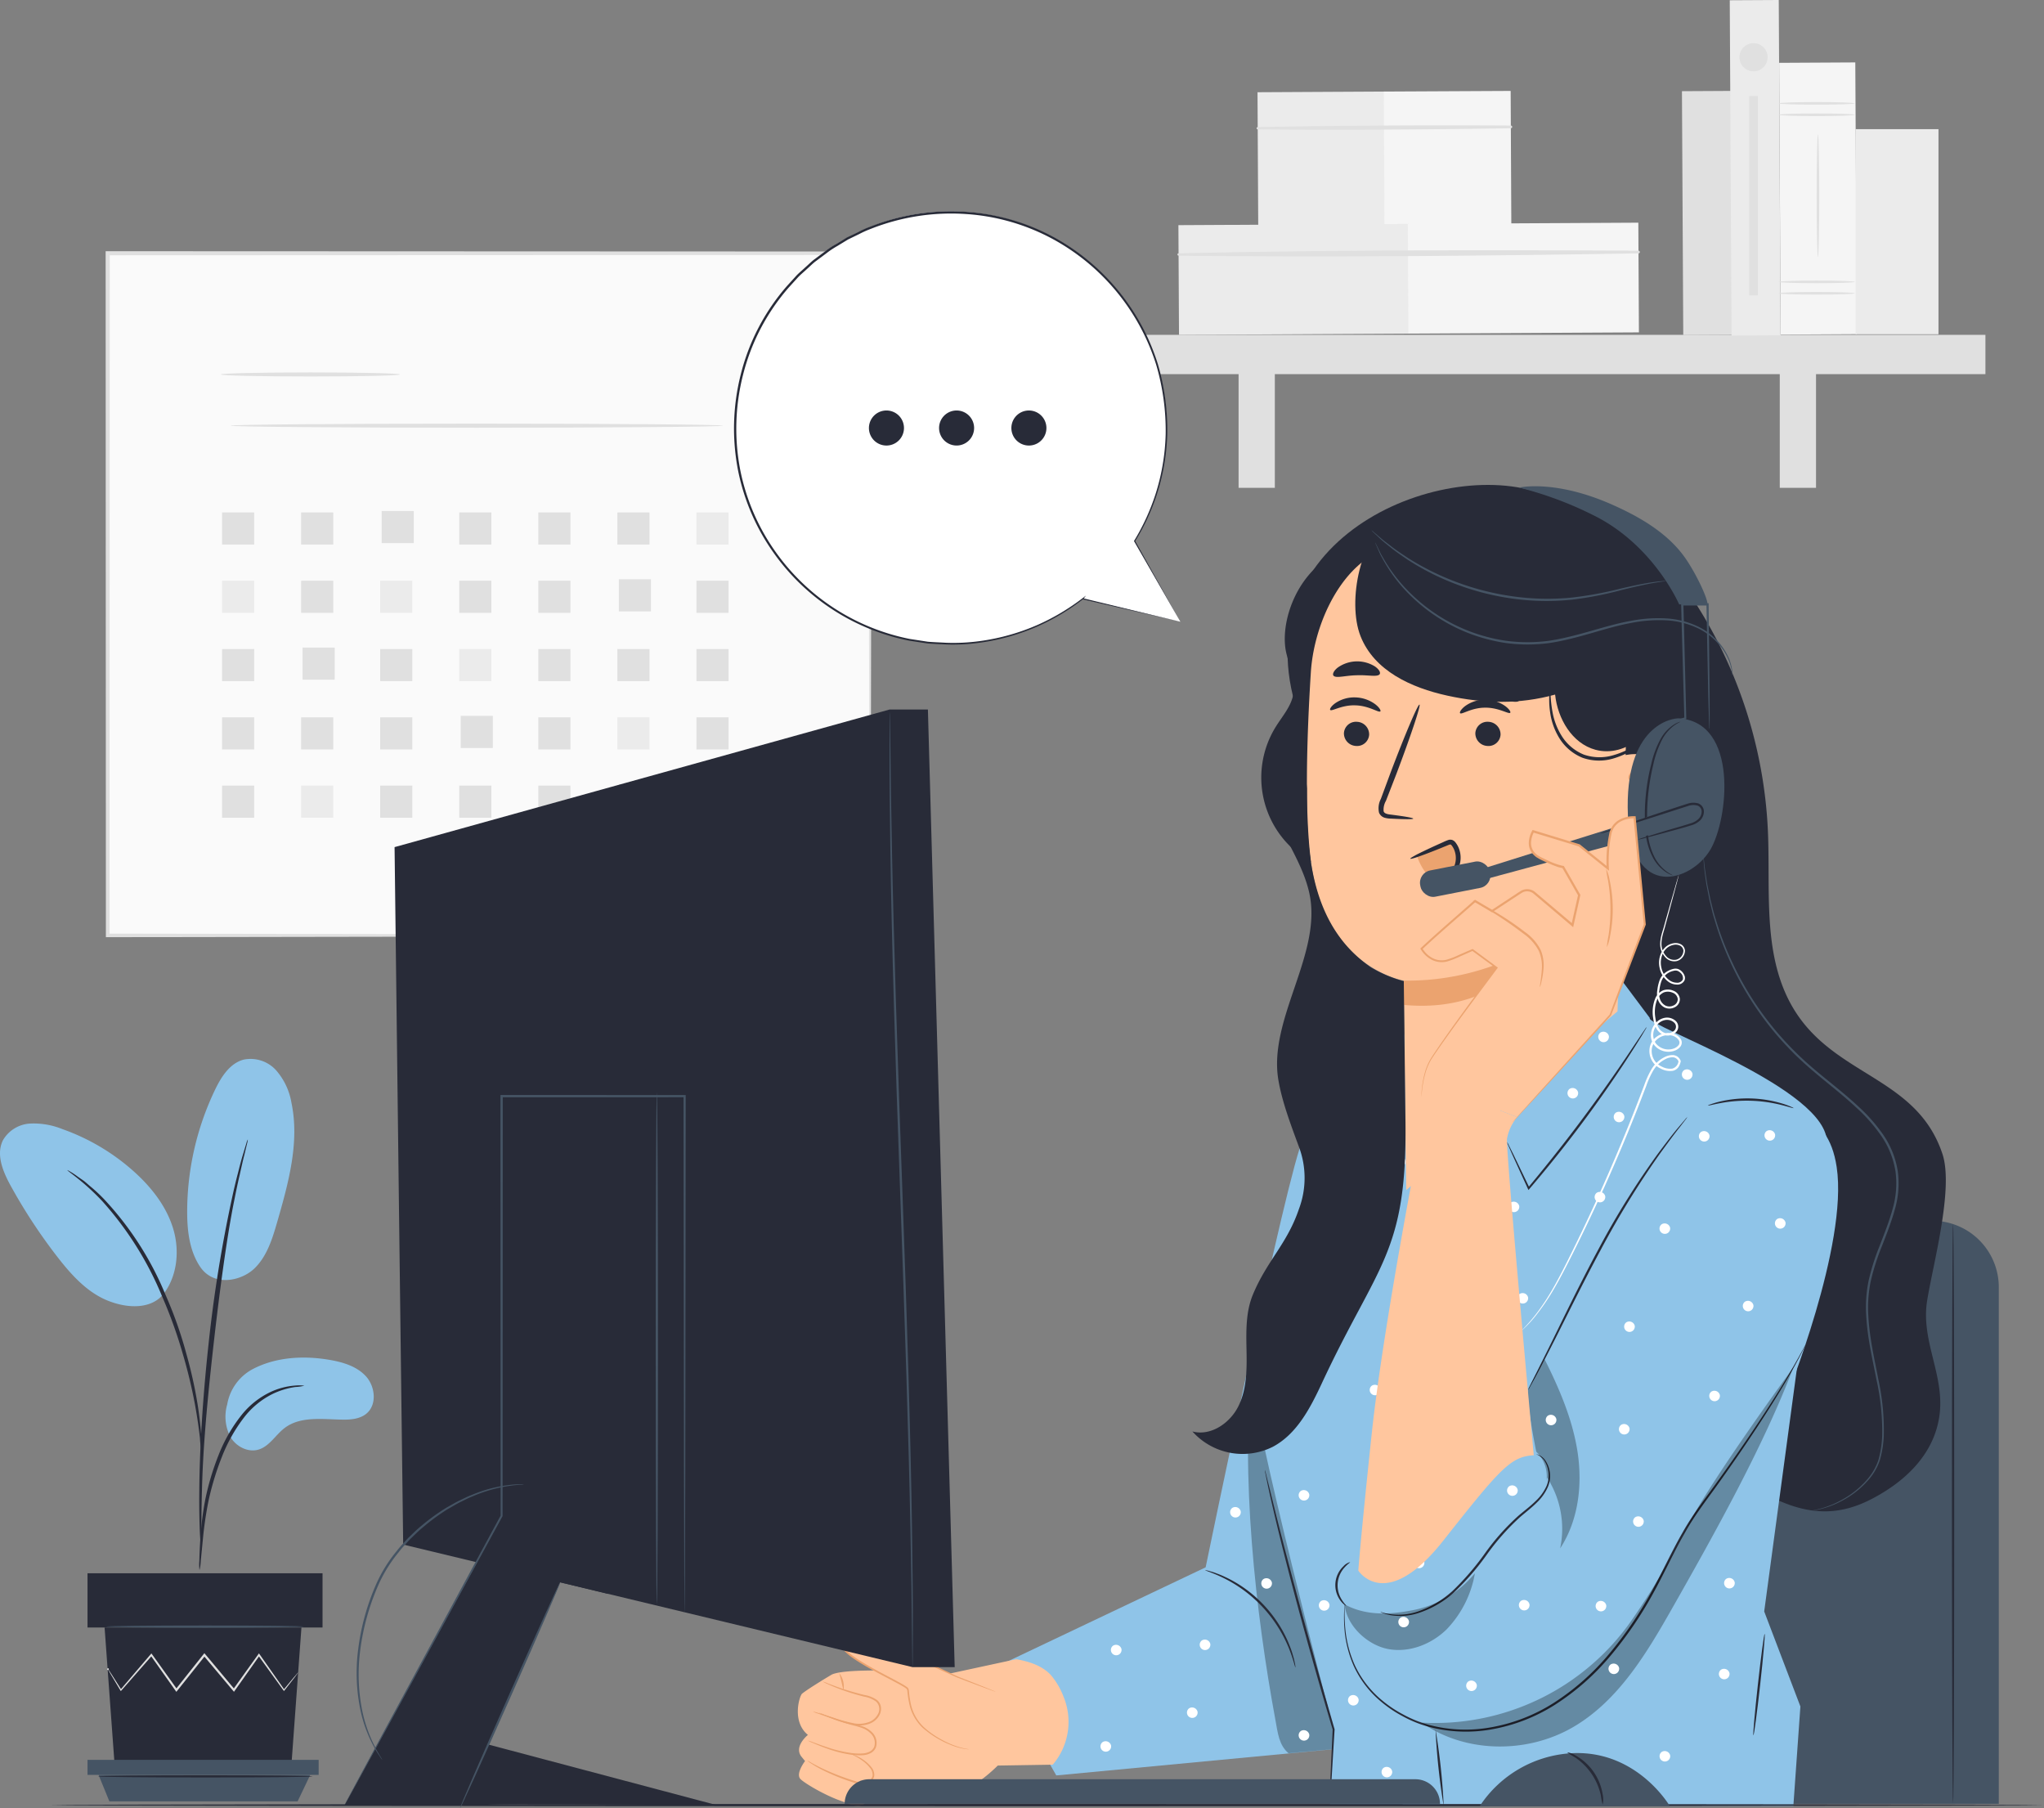 <svg xmlns="http://www.w3.org/2000/svg" width="465.414" height="411.684" viewBox="0 0 465.414 411.684">
  <rect x="0" y="0" width="465.414" height="411.684" fill="#808080" stroke="none"/>
  <g id="Grupo_10618" data-name="Grupo 10618" transform="translate(-315.667 -559.428)">
    <g id="Grupo_10246" data-name="Grupo 10246">
      <g id="Grupo_10169" data-name="Grupo 10169">
        <g id="Grupo_10165" data-name="Grupo 10165">
          <g id="Grupo_10164" data-name="Grupo 10164">
            <rect id="Rectángulo_6116" data-name="Rectángulo 6116" width="173.59" height="155.304" transform="translate(340.188 617.081)" fill="#fafafa"/>
          </g>
        </g>
        <g id="Grupo_10168" data-name="Grupo 10168">
          <g id="Grupo_10167" data-name="Grupo 10167">
            <g id="Grupo_10166" data-name="Grupo 10166">
              <path id="Trazado_10705" data-name="Trazado 10705" d="M513.778,772.385s-.029-.995-.044-2.882c-.01-1.906-.025-4.692-.045-8.322-.024-7.291-.058-17.949-.1-31.525-.049-27.135-.119-65.909-.2-112.575l.394.394-173.575.07h-.015l.463-.464c-.02,56.5-.039,109.669-.055,155.3l-.408-.408,125.553.206,35.412.107,9.374.049,2.418.023c.544.007.833.023.833.023s-.257.016-.787.023l-2.373.024-9.3.047-35.32.108-125.815.206h-.409v-.409c-.016-45.635-.035-98.8-.056-155.3v-.464h.48l173.575.07h.394v.394c-.084,46.769-.154,85.629-.2,112.824-.044,13.538-.078,24.166-.1,31.437-.02,3.6-.035,6.358-.045,8.246C513.807,771.448,513.778,772.385,513.778,772.385Z" fill="#e0e0e0"/>
            </g>
          </g>
        </g>
      </g>
      <g id="Grupo_10172" data-name="Grupo 10172">
        <g id="Grupo_10171" data-name="Grupo 10171">
          <g id="Grupo_10170" data-name="Grupo 10170">
            <path id="Trazado_10706" data-name="Trazado 10706" d="M406.748,644.675c0,.257-9.137.465-20.4.465s-20.408-.208-20.408-.465,9.135-.463,20.408-.463S406.748,644.42,406.748,644.675Z" fill="#e0e0e0"/>
          </g>
        </g>
      </g>
      <g id="Grupo_10175" data-name="Grupo 10175">
        <g id="Grupo_10174" data-name="Grupo 10174">
          <g id="Grupo_10173" data-name="Grupo 10173">
            <path id="Trazado_10707" data-name="Trazado 10707" d="M480.3,656.336c0,.257-25.1.464-56.059.464s-56.064-.207-56.064-.464,25.1-.463,56.064-.463S480.3,656.08,480.3,656.336Z" fill="#e0e0e0"/>
          </g>
        </g>
      </g>
      <g id="Grupo_10177" data-name="Grupo 10177">
        <g id="Grupo_10176" data-name="Grupo 10176">
          <rect id="Rectángulo_6117" data-name="Rectángulo 6117" width="7.314" height="7.313" transform="translate(366.234 676.089)" fill="#e0e0e0"/>
        </g>
      </g>
      <g id="Grupo_10179" data-name="Grupo 10179">
        <g id="Grupo_10178" data-name="Grupo 10178">
          <rect id="Rectángulo_6118" data-name="Rectángulo 6118" width="7.313" height="7.313" transform="translate(384.236 676.089)" fill="#e0e0e0"/>
        </g>
      </g>
      <g id="Grupo_10181" data-name="Grupo 10181">
        <g id="Grupo_10180" data-name="Grupo 10180">
          <rect id="Rectángulo_6119" data-name="Rectángulo 6119" width="7.313" height="7.313" transform="translate(402.571 675.757)" fill="#e0e0e0"/>
        </g>
      </g>
      <g id="Grupo_10183" data-name="Grupo 10183">
        <g id="Grupo_10182" data-name="Grupo 10182">
          <rect id="Rectángulo_6120" data-name="Rectángulo 6120" width="7.313" height="7.313" transform="translate(420.241 676.089)" fill="#e0e0e0"/>
        </g>
      </g>
      <g id="Grupo_10185" data-name="Grupo 10185">
        <g id="Grupo_10184" data-name="Grupo 10184">
          <rect id="Rectángulo_6121" data-name="Rectángulo 6121" width="7.313" height="7.313" transform="translate(438.243 676.089)" fill="#e0e0e0"/>
        </g>
      </g>
      <g id="Grupo_10187" data-name="Grupo 10187">
        <g id="Grupo_10186" data-name="Grupo 10186">
          <rect id="Rectángulo_6122" data-name="Rectángulo 6122" width="7.313" height="7.313" transform="translate(456.245 676.089)" fill="#e0e0e0"/>
        </g>
      </g>
      <g id="Grupo_10189" data-name="Grupo 10189">
        <g id="Grupo_10188" data-name="Grupo 10188">
          <rect id="Rectángulo_6123" data-name="Rectángulo 6123" width="7.313" height="7.313" transform="translate(474.247 676.089)" fill="#ebebeb"/>
        </g>
      </g>
      <g id="Grupo_10191" data-name="Grupo 10191">
        <g id="Grupo_10190" data-name="Grupo 10190">
          <rect id="Rectángulo_6124" data-name="Rectángulo 6124" width="7.314" height="7.313" transform="translate(366.234 691.637)" fill="#ebebeb"/>
        </g>
      </g>
      <g id="Grupo_10193" data-name="Grupo 10193">
        <g id="Grupo_10192" data-name="Grupo 10192">
          <rect id="Rectángulo_6125" data-name="Rectángulo 6125" width="7.313" height="7.313" transform="translate(384.236 691.637)" fill="#e0e0e0"/>
        </g>
      </g>
      <g id="Grupo_10195" data-name="Grupo 10195">
        <g id="Grupo_10194" data-name="Grupo 10194">
          <rect id="Rectángulo_6126" data-name="Rectángulo 6126" width="7.314" height="7.313" transform="translate(402.238 691.637)" fill="#ebebeb"/>
        </g>
      </g>
      <g id="Grupo_10197" data-name="Grupo 10197">
        <g id="Grupo_10196" data-name="Grupo 10196">
          <rect id="Rectángulo_6127" data-name="Rectángulo 6127" width="7.313" height="7.313" transform="translate(420.241 691.637)" fill="#e0e0e0"/>
        </g>
      </g>
      <g id="Grupo_10199" data-name="Grupo 10199">
        <g id="Grupo_10198" data-name="Grupo 10198">
          <rect id="Rectángulo_6128" data-name="Rectángulo 6128" width="7.313" height="7.313" transform="translate(438.243 691.637)" fill="#e0e0e0"/>
        </g>
      </g>
      <g id="Grupo_10201" data-name="Grupo 10201">
        <g id="Grupo_10200" data-name="Grupo 10200">
          <rect id="Rectángulo_6129" data-name="Rectángulo 6129" width="7.313" height="7.313" transform="translate(456.577 691.305)" fill="#e0e0e0"/>
        </g>
      </g>
      <g id="Grupo_10203" data-name="Grupo 10203">
        <g id="Grupo_10202" data-name="Grupo 10202">
          <rect id="Rectángulo_6130" data-name="Rectángulo 6130" width="7.313" height="7.313" transform="translate(474.247 691.637)" fill="#e0e0e0"/>
        </g>
      </g>
      <g id="Grupo_10205" data-name="Grupo 10205">
        <g id="Grupo_10204" data-name="Grupo 10204">
          <rect id="Rectángulo_6131" data-name="Rectángulo 6131" width="7.314" height="7.313" transform="translate(366.234 707.184)" fill="#e0e0e0"/>
        </g>
      </g>
      <g id="Grupo_10207" data-name="Grupo 10207">
        <g id="Grupo_10206" data-name="Grupo 10206">
          <rect id="Rectángulo_6132" data-name="Rectángulo 6132" width="7.313" height="7.313" transform="translate(384.568 706.852)" fill="#e0e0e0"/>
        </g>
      </g>
      <g id="Grupo_10209" data-name="Grupo 10209">
        <g id="Grupo_10208" data-name="Grupo 10208">
          <rect id="Rectángulo_6133" data-name="Rectángulo 6133" width="7.314" height="7.313" transform="translate(402.238 707.184)" fill="#e0e0e0"/>
        </g>
      </g>
      <g id="Grupo_10211" data-name="Grupo 10211">
        <g id="Grupo_10210" data-name="Grupo 10210">
          <rect id="Rectángulo_6134" data-name="Rectángulo 6134" width="7.313" height="7.313" transform="translate(420.241 707.184)" fill="#ebebeb"/>
        </g>
      </g>
      <g id="Grupo_10213" data-name="Grupo 10213">
        <g id="Grupo_10212" data-name="Grupo 10212">
          <rect id="Rectángulo_6135" data-name="Rectángulo 6135" width="7.313" height="7.313" transform="translate(438.243 707.184)" fill="#e0e0e0"/>
        </g>
      </g>
      <g id="Grupo_10215" data-name="Grupo 10215">
        <g id="Grupo_10214" data-name="Grupo 10214">
          <rect id="Rectángulo_6136" data-name="Rectángulo 6136" width="7.313" height="7.313" transform="translate(456.245 707.184)" fill="#e0e0e0"/>
        </g>
      </g>
      <g id="Grupo_10217" data-name="Grupo 10217">
        <g id="Grupo_10216" data-name="Grupo 10216">
          <rect id="Rectángulo_6137" data-name="Rectángulo 6137" width="7.313" height="7.313" transform="translate(474.247 707.184)" fill="#e0e0e0"/>
        </g>
      </g>
      <g id="Grupo_10219" data-name="Grupo 10219">
        <g id="Grupo_10218" data-name="Grupo 10218">
          <rect id="Rectángulo_6138" data-name="Rectángulo 6138" width="7.314" height="7.314" transform="translate(366.234 722.732)" fill="#e0e0e0"/>
        </g>
      </g>
      <g id="Grupo_10221" data-name="Grupo 10221">
        <g id="Grupo_10220" data-name="Grupo 10220">
          <rect id="Rectángulo_6139" data-name="Rectángulo 6139" width="7.313" height="7.314" transform="translate(384.236 722.732)" fill="#e0e0e0"/>
        </g>
      </g>
      <g id="Grupo_10223" data-name="Grupo 10223">
        <g id="Grupo_10222" data-name="Grupo 10222">
          <rect id="Rectángulo_6140" data-name="Rectángulo 6140" width="7.314" height="7.314" transform="translate(402.238 722.732)" fill="#e0e0e0"/>
        </g>
      </g>
      <g id="Grupo_10225" data-name="Grupo 10225">
        <g id="Grupo_10224" data-name="Grupo 10224">
          <rect id="Rectángulo_6141" data-name="Rectángulo 6141" width="7.313" height="7.313" transform="translate(420.573 722.4)" fill="#e0e0e0"/>
        </g>
      </g>
      <g id="Grupo_10227" data-name="Grupo 10227">
        <g id="Grupo_10226" data-name="Grupo 10226">
          <rect id="Rectángulo_6142" data-name="Rectángulo 6142" width="7.313" height="7.314" transform="translate(438.243 722.732)" fill="#e0e0e0"/>
        </g>
      </g>
      <g id="Grupo_10229" data-name="Grupo 10229">
        <g id="Grupo_10228" data-name="Grupo 10228">
          <rect id="Rectángulo_6143" data-name="Rectángulo 6143" width="7.313" height="7.314" transform="translate(456.245 722.732)" fill="#ebebeb"/>
        </g>
      </g>
      <g id="Grupo_10231" data-name="Grupo 10231">
        <g id="Grupo_10230" data-name="Grupo 10230">
          <rect id="Rectángulo_6144" data-name="Rectángulo 6144" width="7.313" height="7.314" transform="translate(474.247 722.732)" fill="#e0e0e0"/>
        </g>
      </g>
      <g id="Grupo_10233" data-name="Grupo 10233">
        <g id="Grupo_10232" data-name="Grupo 10232">
          <rect id="Rectángulo_6145" data-name="Rectángulo 6145" width="7.314" height="7.313" transform="translate(366.234 738.28)" fill="#e0e0e0"/>
        </g>
      </g>
      <g id="Grupo_10235" data-name="Grupo 10235">
        <g id="Grupo_10234" data-name="Grupo 10234">
          <rect id="Rectángulo_6146" data-name="Rectángulo 6146" width="7.313" height="7.313" transform="translate(384.236 738.28)" fill="#ebebeb"/>
        </g>
      </g>
      <g id="Grupo_10237" data-name="Grupo 10237">
        <g id="Grupo_10236" data-name="Grupo 10236">
          <rect id="Rectángulo_6147" data-name="Rectángulo 6147" width="7.314" height="7.313" transform="translate(402.238 738.28)" fill="#e0e0e0"/>
        </g>
      </g>
      <g id="Grupo_10239" data-name="Grupo 10239">
        <g id="Grupo_10238" data-name="Grupo 10238">
          <rect id="Rectángulo_6148" data-name="Rectángulo 6148" width="7.313" height="7.313" transform="translate(420.241 738.28)" fill="#e0e0e0"/>
        </g>
      </g>
      <g id="Grupo_10241" data-name="Grupo 10241">
        <g id="Grupo_10240" data-name="Grupo 10240">
          <rect id="Rectángulo_6149" data-name="Rectángulo 6149" width="7.313" height="7.313" transform="translate(438.243 738.28)" fill="#e0e0e0"/>
        </g>
      </g>
      <g id="Grupo_10243" data-name="Grupo 10243">
        <g id="Grupo_10242" data-name="Grupo 10242">
          <rect id="Rectángulo_6150" data-name="Rectángulo 6150" width="7.313" height="7.313" transform="translate(456.577 737.948)" fill="#e0e0e0"/>
        </g>
      </g>
      <g id="Grupo_10245" data-name="Grupo 10245">
        <g id="Grupo_10244" data-name="Grupo 10244">
          <rect id="Rectángulo_6151" data-name="Rectángulo 6151" width="7.313" height="7.313" transform="translate(474.247 738.28)" fill="#e0e0e0"/>
        </g>
      </g>
    </g>
    <g id="Grupo_10348" data-name="Grupo 10348">
      <g id="Grupo_10251" data-name="Grupo 10251">
        <g id="Grupo_10250" data-name="Grupo 10250">
          <g id="Grupo_10249" data-name="Grupo 10249">
            <g id="Grupo_10248" data-name="Grupo 10248">
              <g id="Grupo_10247" data-name="Grupo 10247">
                <rect id="Rectángulo_6152" data-name="Rectángulo 6152" width="11.156" height="55.509" transform="translate(698.643 580.186) rotate(-0.307)" fill="#e0e0e0"/>
              </g>
            </g>
          </g>
        </g>
      </g>
      <g id="Grupo_10268" data-name="Grupo 10268">
        <g id="Grupo_10256" data-name="Grupo 10256">
          <g id="Grupo_10255" data-name="Grupo 10255">
            <g id="Grupo_10254" data-name="Grupo 10254">
              <g id="Grupo_10253" data-name="Grupo 10253">
                <g id="Grupo_10252" data-name="Grupo 10252">
                  <rect id="Rectángulo_6153" data-name="Rectángulo 6153" width="28.889" height="30.645" transform="translate(602 580.426) rotate(-0.306)" fill="#ebebeb"/>
                </g>
              </g>
            </g>
          </g>
        </g>
        <g id="Grupo_10261" data-name="Grupo 10261">
          <g id="Grupo_10260" data-name="Grupo 10260">
            <g id="Grupo_10259" data-name="Grupo 10259">
              <g id="Grupo_10258" data-name="Grupo 10258">
                <g id="Grupo_10257" data-name="Grupo 10257">
                  <rect id="Rectángulo_6154" data-name="Rectángulo 6154" width="28.889" height="30.645" transform="matrix(1, -0.005, 0.005, 1, 630.751, 580.272)" fill="#f5f5f5"/>
                </g>
              </g>
            </g>
          </g>
        </g>
        <g id="Grupo_10267" data-name="Grupo 10267">
          <g id="Grupo_10266" data-name="Grupo 10266">
            <g id="Grupo_10265" data-name="Grupo 10265">
              <g id="Grupo_10264" data-name="Grupo 10264">
                <g id="Grupo_10263" data-name="Grupo 10263">
                  <g id="Grupo_10262" data-name="Grupo 10262">
                    <path id="Trazado_10708" data-name="Trazado 10708" d="M602.045,588.889c19.2.159,38.444.047,57.64-.265a.307.307,0,0,0,0-.614c-19.2-.106-38.445-.011-57.639.353a.263.263,0,0,0,0,.526Z" fill="#e0e0e0"/>
                  </g>
                </g>
              </g>
            </g>
          </g>
        </g>
      </g>
      <g id="Grupo_10285" data-name="Grupo 10285">
        <g id="Grupo_10273" data-name="Grupo 10273">
          <g id="Grupo_10272" data-name="Grupo 10272">
            <g id="Grupo_10271" data-name="Grupo 10271">
              <g id="Grupo_10270" data-name="Grupo 10270">
                <g id="Grupo_10269" data-name="Grupo 10269">
                  <rect id="Rectángulo_6155" data-name="Rectángulo 6155" width="52.486" height="24.973" transform="translate(583.989 610.686) rotate(-0.307)" fill="#ebebeb"/>
                </g>
              </g>
            </g>
          </g>
        </g>
        <g id="Grupo_10278" data-name="Grupo 10278">
          <g id="Grupo_10277" data-name="Grupo 10277">
            <g id="Grupo_10276" data-name="Grupo 10276">
              <g id="Grupo_10275" data-name="Grupo 10275">
                <g id="Grupo_10274" data-name="Grupo 10274">
                  <rect id="Rectángulo_6156" data-name="Rectángulo 6156" width="52.486" height="24.973" transform="translate(636.226 610.406) rotate(-0.307)" fill="#f5f5f5"/>
                </g>
              </g>
            </g>
          </g>
        </g>
        <g id="Grupo_10284" data-name="Grupo 10284">
          <g id="Grupo_10283" data-name="Grupo 10283">
            <g id="Grupo_10282" data-name="Grupo 10282">
              <g id="Grupo_10281" data-name="Grupo 10281">
                <g id="Grupo_10280" data-name="Grupo 10280">
                  <g id="Grupo_10279" data-name="Grupo 10279">
                    <path id="Trazado_10709" data-name="Trazado 10709" d="M584.026,617.631c34.867.4,69.857.041,104.722-.517a.307.307,0,0,0,0-.614c-34.869-.184-69.861-.163-104.722.6a.263.263,0,0,0,0,.526Z" fill="#e0e0e0"/>
                  </g>
                </g>
              </g>
            </g>
          </g>
        </g>
      </g>
      <g id="Grupo_10298" data-name="Grupo 10298">
        <g id="Grupo_10289" data-name="Grupo 10289">
          <g id="Grupo_10288" data-name="Grupo 10288">
            <g id="Grupo_10287" data-name="Grupo 10287">
              <g id="Grupo_10286" data-name="Grupo 10286">
                <rect id="Rectángulo_6157" data-name="Rectángulo 6157" width="203.346" height="8.947" transform="translate(564.398 635.659)" fill="#e0e0e0"/>
              </g>
            </g>
          </g>
        </g>
        <g id="Grupo_10293" data-name="Grupo 10293">
          <g id="Grupo_10292" data-name="Grupo 10292">
            <g id="Grupo_10291" data-name="Grupo 10291">
              <g id="Grupo_10290" data-name="Grupo 10290">
                <rect id="Rectángulo_6158" data-name="Rectángulo 6158" width="8.255" height="30.528" transform="translate(597.69 639.961)" fill="#e0e0e0"/>
              </g>
            </g>
          </g>
        </g>
        <g id="Grupo_10297" data-name="Grupo 10297">
          <g id="Grupo_10296" data-name="Grupo 10296">
            <g id="Grupo_10295" data-name="Grupo 10295">
              <g id="Grupo_10294" data-name="Grupo 10294">
                <rect id="Rectángulo_6159" data-name="Rectángulo 6159" width="8.255" height="30.528" transform="translate(720.917 639.961)" fill="#e0e0e0"/>
              </g>
            </g>
          </g>
        </g>
      </g>
      <g id="Grupo_10303" data-name="Grupo 10303">
        <g id="Grupo_10302" data-name="Grupo 10302">
          <g id="Grupo_10301" data-name="Grupo 10301">
            <g id="Grupo_10300" data-name="Grupo 10300">
              <g id="Grupo_10299" data-name="Grupo 10299">
                <rect id="Rectángulo_6160" data-name="Rectángulo 6160" width="11.156" height="76.345" transform="translate(709.529 559.487) rotate(-0.307)" fill="#ebebeb"/>
              </g>
            </g>
          </g>
        </g>
      </g>
      <g id="Grupo_10334" data-name="Grupo 10334">
        <g id="Grupo_10308" data-name="Grupo 10308">
          <g id="Grupo_10307" data-name="Grupo 10307">
            <g id="Grupo_10306" data-name="Grupo 10306">
              <g id="Grupo_10305" data-name="Grupo 10305">
                <g id="Grupo_10304" data-name="Grupo 10304">
                  <rect id="Rectángulo_6161" data-name="Rectángulo 6161" width="17.334" height="61.869" transform="translate(720.781 573.732) rotate(-0.308)" fill="#f5f5f5"/>
                </g>
              </g>
            </g>
          </g>
        </g>
        <g id="Grupo_10313" data-name="Grupo 10313">
          <g id="Grupo_10312" data-name="Grupo 10312">
            <g id="Grupo_10311" data-name="Grupo 10311">
              <g id="Grupo_10310" data-name="Grupo 10310">
                <g id="Grupo_10309" data-name="Grupo 10309">
                  <path id="Trazado_10710" data-name="Trazado 10710" d="M738,585.558c0,.166-3.88.3-8.666.3s-8.668-.135-8.668-.3,3.88-.3,8.668-.3S738,585.392,738,585.558Z" fill="#e0e0e0"/>
                </g>
              </g>
            </g>
          </g>
        </g>
        <g id="Grupo_10318" data-name="Grupo 10318">
          <g id="Grupo_10317" data-name="Grupo 10317">
            <g id="Grupo_10316" data-name="Grupo 10316">
              <g id="Grupo_10315" data-name="Grupo 10315">
                <g id="Grupo_10314" data-name="Grupo 10314">
                  <path id="Trazado_10711" data-name="Trazado 10711" d="M738,582.959c0,.166-3.88.3-8.666.3s-8.668-.134-8.668-.3,3.88-.3,8.668-.3S738,582.793,738,582.959Z" fill="#e0e0e0"/>
                </g>
              </g>
            </g>
          </g>
        </g>
        <g id="Grupo_10323" data-name="Grupo 10323">
          <g id="Grupo_10322" data-name="Grupo 10322">
            <g id="Grupo_10321" data-name="Grupo 10321">
              <g id="Grupo_10320" data-name="Grupo 10320">
                <g id="Grupo_10319" data-name="Grupo 10319">
                  <path id="Trazado_10712" data-name="Trazado 10712" d="M738,626.2c0,.165-3.88.3-8.666.3s-8.668-.135-8.668-.3,3.88-.3,8.668-.3S738,626.033,738,626.2Z" fill="#e0e0e0"/>
                </g>
              </g>
            </g>
          </g>
        </g>
        <g id="Grupo_10328" data-name="Grupo 10328">
          <g id="Grupo_10327" data-name="Grupo 10327">
            <g id="Grupo_10326" data-name="Grupo 10326">
              <g id="Grupo_10325" data-name="Grupo 10325">
                <g id="Grupo_10324" data-name="Grupo 10324">
                  <path id="Trazado_10713" data-name="Trazado 10713" d="M738,623.6c0,.165-3.88.3-8.666.3s-8.668-.135-8.668-.3,3.88-.3,8.668-.3S738,623.434,738,623.6Z" fill="#e0e0e0"/>
                </g>
              </g>
            </g>
          </g>
        </g>
        <g id="Grupo_10333" data-name="Grupo 10333">
          <g id="Grupo_10332" data-name="Grupo 10332">
            <g id="Grupo_10331" data-name="Grupo 10331">
              <g id="Grupo_10330" data-name="Grupo 10330">
                <g id="Grupo_10329" data-name="Grupo 10329">
                  <path id="Trazado_10714" data-name="Trazado 10714" d="M729.61,617.929c-.166,0-.3-6.242-.3-13.94s.134-13.941.3-13.941.3,6.24.3,13.941S729.776,617.929,729.61,617.929Z" fill="#e0e0e0"/>
                </g>
              </g>
            </g>
          </g>
        </g>
      </g>
      <g id="Grupo_10339" data-name="Grupo 10339">
        <g id="Grupo_10338" data-name="Grupo 10338">
          <g id="Grupo_10337" data-name="Grupo 10337">
            <g id="Grupo_10336" data-name="Grupo 10336">
              <g id="Grupo_10335" data-name="Grupo 10335">
                <rect id="Rectángulo_6162" data-name="Rectángulo 6162" width="18.868" height="46.698" transform="translate(738.186 588.832)" fill="#ebebeb"/>
              </g>
            </g>
          </g>
        </g>
      </g>
      <g id="Grupo_10343" data-name="Grupo 10343">
        <g id="Grupo_10342" data-name="Grupo 10342">
          <g id="Grupo_10341" data-name="Grupo 10341">
            <g id="Grupo_10340" data-name="Grupo 10340">
              <path id="Trazado_10715" data-name="Trazado 10715" d="M718.149,572.462a3.206,3.206,0,1,1-3.206-3.207A3.206,3.206,0,0,1,718.149,572.462Z" fill="#e0e0e0"/>
            </g>
          </g>
        </g>
      </g>
      <g id="Grupo_10347" data-name="Grupo 10347">
        <g id="Grupo_10346" data-name="Grupo 10346">
          <g id="Grupo_10345" data-name="Grupo 10345">
            <g id="Grupo_10344" data-name="Grupo 10344">
              <rect id="Rectángulo_6163" data-name="Rectángulo 6163" width="1.982" height="45.416" transform="translate(713.952 581.28)" fill="#e0e0e0"/>
            </g>
          </g>
        </g>
      </g>
    </g>
    <g id="Grupo_10395" data-name="Grupo 10395">
      <g id="Grupo_10370" data-name="Grupo 10370">
        <g id="Grupo_10351" data-name="Grupo 10351">
          <g id="Grupo_10350" data-name="Grupo 10350">
            <g id="Grupo_10349" data-name="Grupo 10349">
              <path id="Trazado_10716" data-name="Trazado 10716" d="M373.3,871.074c5.234-2.7,11.4-3.051,17.206-2.091,3.121.516,6.375,1.45,8.5,3.794s2.527,6.471.088,8.486c-1.452,1.2-3.476,1.381-5.359,1.359-4.548-.053-9.6-.854-13.228,1.883-2.074,1.561-3.453,4.157-5.932,4.925-2.425.751-5.161-.68-6.447-2.869a10.011,10.011,0,0,1-.729-7.391A11.283,11.283,0,0,1,373.3,871.074Z" fill="#8fc4e8"/>
            </g>
          </g>
        </g>
        <g id="Grupo_10354" data-name="Grupo 10354">
          <g id="Grupo_10353" data-name="Grupo 10353">
            <g id="Grupo_10352" data-name="Grupo 10352">
              <path id="Trazado_10717" data-name="Trazado 10717" d="M361.31,847.928c3.2,4.571,9.419,3.058,12.3.268s4.1-6.833,5.212-10.689c2.535-8.809,5.091-18.051,3.206-27.023a15.008,15.008,0,0,0-3.451-7.346,7.845,7.845,0,0,0-7.433-2.474c-3.135.829-5.084,3.9-6.493,6.822a64.422,64.422,0,0,0-6.366,27.644c-.015,4.453.51,9.122,3.022,12.8" fill="#8fc4e8"/>
            </g>
          </g>
        </g>
        <g id="Grupo_10357" data-name="Grupo 10357">
          <g id="Grupo_10356" data-name="Grupo 10356">
            <g id="Grupo_10355" data-name="Grupo 10355">
              <path id="Trazado_10718" data-name="Trazado 10718" d="M352.522,854.486c3.475-4.123,4.134-10.138,2.588-15.3s-5.039-9.561-9.064-13.149a48.8,48.8,0,0,0-16.232-9.577,17.3,17.3,0,0,0-7.3-1.24,7.663,7.663,0,0,0-6.126,3.706c-1.708,3.258-.07,7.21,1.7,10.433a123.7,123.7,0,0,0,10.661,16.235c3.2,4.12,6.856,8.183,11.726,10.045s9.929,1.643,12.51-1.734" fill="#8fc4e8"/>
            </g>
          </g>
        </g>
        <g id="Grupo_10361" data-name="Grupo 10361">
          <g id="Grupo_10360" data-name="Grupo 10360">
            <g id="Grupo_10359" data-name="Grupo 10359">
              <g id="Grupo_10358" data-name="Grupo 10358">
                <path id="Trazado_10719" data-name="Trazado 10719" d="M361.093,916.873a9.987,9.987,0,0,0,.29-2.077c.147-1.511.331-3.409.551-5.668a82.051,82.051,0,0,1,1.275-8.313A64.177,64.177,0,0,1,366.231,891a36.185,36.185,0,0,1,5.01-8.878,18.694,18.694,0,0,1,6.335-5.266,17.687,17.687,0,0,1,5.334-1.661,9.944,9.944,0,0,0,2.068-.3,9.7,9.7,0,0,0-2.1-.032,16.155,16.155,0,0,0-5.563,1.447,18.685,18.685,0,0,0-6.682,5.312,35.344,35.344,0,0,0-5.193,9.057,60.031,60.031,0,0,0-3,9.973,70.381,70.381,0,0,0-1.105,8.418c-.18,2.407-.248,4.356-.281,5.7A9.754,9.754,0,0,0,361.093,916.873Z" fill="#282b38"/>
              </g>
            </g>
          </g>
        </g>
        <g id="Grupo_10365" data-name="Grupo 10365">
          <g id="Grupo_10364" data-name="Grupo 10364">
            <g id="Grupo_10363" data-name="Grupo 10363">
              <g id="Grupo_10362" data-name="Grupo 10362">
                <path id="Trazado_10720" data-name="Trazado 10720" d="M361.484,912.512a4.121,4.121,0,0,0,.055-.964c0-.724,0-1.636-.007-2.756-.007-2.391-.005-5.852.123-10.126.211-8.547.947-17.746,2.369-30.714,1.346-12.2,3.153-26.387,5.059-35.614.409-2.1.821-3.987,1.208-5.64.37-1.658.686-3.087.99-4.243.262-1.088.475-1.975.644-2.678a4.172,4.172,0,0,0,.169-.951,4.035,4.035,0,0,0-.335.9l-.8,2.641c-.355,1.145-.719,2.565-1.134,4.216-.433,1.646-.887,3.53-1.335,5.626a313.046,313.046,0,0,0-5.319,33.046c-1.424,12.995-2.065,24.828-2.122,33.4-.051,4.284.04,7.752.149,10.146.069,1.119.124,2.03.169,2.754A4.047,4.047,0,0,0,361.484,912.512Z" fill="#282b38"/>
              </g>
            </g>
          </g>
        </g>
        <g id="Grupo_10369" data-name="Grupo 10369">
          <g id="Grupo_10368" data-name="Grupo 10368">
            <g id="Grupo_10367" data-name="Grupo 10367">
              <g id="Grupo_10366" data-name="Grupo 10366">
                <path id="Trazado_10721" data-name="Trazado 10721" d="M361.541,889.689a18.423,18.423,0,0,0-.02-2.878c-.106-1.85-.361-4.524-.882-7.8a102.782,102.782,0,0,0-2.536-11.363,93.2,93.2,0,0,0-4.752-13.446A71.622,71.622,0,0,0,339.4,832.475a35.6,35.6,0,0,0-3.283-3.052c-.5-.425-.949-.85-1.4-1.187q-.684-.471-1.274-.878a18.406,18.406,0,0,0-2.423-1.551c-.138.187,3.433,2.289,7.943,7.087a75.456,75.456,0,0,1,13.606,21.649,106.312,106.312,0,0,1,4.779,13.322,115.607,115.607,0,0,1,2.7,11.25c.594,3.243.939,5.89,1.146,7.723A18.477,18.477,0,0,0,361.541,889.689Z" fill="#282b38"/>
              </g>
            </g>
          </g>
        </g>
      </g>
      <g id="Grupo_10373" data-name="Grupo 10373">
        <g id="Grupo_10372" data-name="Grupo 10372">
          <g id="Grupo_10371" data-name="Grupo 10371">
            <path id="Trazado_10722" data-name="Trazado 10722" d="M339.482,929.948l2.287,31.33h40.249l2.287-31.33Z" fill="#282b38"/>
          </g>
        </g>
      </g>
      <g id="Grupo_10376" data-name="Grupo 10376">
        <g id="Grupo_10375" data-name="Grupo 10375">
          <g id="Grupo_10374" data-name="Grupo 10374">
            <rect id="Rectángulo_6164" data-name="Rectángulo 6164" width="53.513" height="12.349" transform="translate(335.594 917.599)" fill="#282b38"/>
          </g>
        </g>
      </g>
      <g id="Grupo_10379" data-name="Grupo 10379">
        <g id="Grupo_10378" data-name="Grupo 10378">
          <g id="Grupo_10377" data-name="Grupo 10377">
            <path id="Trazado_10723" data-name="Trazado 10723" d="M335.594,960.08V963.5h52.629V960.08Z" fill="#455464"/>
          </g>
        </g>
      </g>
      <g id="Grupo_10382" data-name="Grupo 10382">
        <g id="Grupo_10381" data-name="Grupo 10381">
          <g id="Grupo_10380" data-name="Grupo 10380">
            <path id="Trazado_10724" data-name="Trazado 10724" d="M340.573,969.528l-2.465-6.025h48.2l-2.875,6.025Z" fill="#455464"/>
          </g>
        </g>
      </g>
      <g id="Grupo_10386" data-name="Grupo 10386">
        <g id="Grupo_10385" data-name="Grupo 10385">
          <g id="Grupo_10384" data-name="Grupo 10384">
            <g id="Grupo_10383" data-name="Grupo 10383">
              <path id="Trazado_10725" data-name="Trazado 10725" d="M383.557,940.188a1.244,1.244,0,0,1-.187.288l-.6.8-2.344,3-.105.133-.1-.139-5.761-7.967h.332c-1.714,2.426-3.622,5.129-5.672,8.03l-.178.252-.2-.237-6.726-8,.388-.005-.37.465-6.014,7.54-.2.251-.185-.262c-2.041-2.889-3.949-5.588-5.674-8.028l.33.015-6.988,7.962-.124.142-.1-.159-2.188-3.677c-.229-.4-.414-.721-.561-.978a.2.2,0,1,1,.063-.039l.621.942,2.3,3.609-.219-.018,6.876-8.059.174-.2.157.219c1.74,2.429,3.665,5.116,5.724,7.992l-.385-.01,6-7.551.37-.465.191-.24.2.235,6.708,8.018-.377.015,5.728-7.99.168-.234.164.234,5.638,8.053-.2-.006,2.439-2.924.653-.756A1.324,1.324,0,0,1,383.557,940.188Z" fill="#e0e0e0"/>
            </g>
          </g>
        </g>
      </g>
      <g id="Grupo_10390" data-name="Grupo 10390">
        <g id="Grupo_10389" data-name="Grupo 10389">
          <g id="Grupo_10388" data-name="Grupo 10388">
            <g id="Grupo_10387" data-name="Grupo 10387">
              <path id="Trazado_10726" data-name="Trazado 10726" d="M384.865,929.741c0,.139-10.085.251-22.523.251s-22.525-.112-22.525-.251,10.083-.25,22.525-.25S384.865,929.6,384.865,929.741Z" fill="#455464"/>
            </g>
          </g>
        </g>
      </g>
      <g id="Grupo_10394" data-name="Grupo 10394">
        <g id="Grupo_10393" data-name="Grupo 10393">
          <g id="Grupo_10392" data-name="Grupo 10392">
            <g id="Grupo_10391" data-name="Grupo 10391">
              <path id="Trazado_10727" data-name="Trazado 10727" d="M386.9,963.841c0,.138-10.96.25-24.478.25s-24.48-.112-24.48-.25,10.958-.251,24.48-.251S386.9,963.7,386.9,963.841Z" fill="#282b38"/>
            </g>
          </g>
        </g>
      </g>
    </g>
    <g id="Grupo_10397" data-name="Grupo 10397">
      <path id="Rectángulo_6165" data-name="Rectángulo 6165" d="M15.126,0h93.526a15.126,15.126,0,0,1,15.126,15.126V132.744a0,0,0,0,1,0,0H0a0,0,0,0,1,0,0V15.126A15.126,15.126,0,0,1,15.126,0Z" transform="translate(647.009 837.352)" fill="#455464"/>
      <g id="Grupo_10396" data-name="Grupo 10396">
        <path id="Trazado_10728" data-name="Trazado 10728" d="M760.38,838.029c.144,0,.26,29.552.26,66s-.116,66-.26,66-.26-29.545-.26-66S760.236,838.029,760.38,838.029Z" fill="#282b38"/>
      </g>
    </g>
    <g id="Grupo_10587" data-name="Grupo 10587">
      <g id="Grupo_10399" data-name="Grupo 10399">
        <path id="Trazado_10729" data-name="Trazado 10729" d="M699.4,693.243a104.972,104.972,0,0,1,18.814,55.336c.582,13.3-1.209,27.474,5.1,39.2,9.055,16.816,28.649,16.245,34.648,34.377,2.609,7.886-2.2,25.243-3.5,33.447-1.474,9.326,4.23,17.157,2.757,26.482-1.351,8.549-7.748,14.65-15.433,18.631-6.836,3.541-13.157,3.635-20.27.69-13.553-5.61-24.833-11.533-34.49-22.574-13.556-15.5-17.651-36.964-19.968-57.427a504.017,504.017,0,0,1,3.069-135.753" fill="#282b38"/>
        <g id="Grupo_10398" data-name="Grupo 10398">
          <path id="Trazado_10730" data-name="Trazado 10730" d="M728.385,903.309s.147-.046.437-.109.726-.136,1.281-.3a21.168,21.168,0,0,0,4.683-1.871,20.792,20.792,0,0,0,6.185-4.96,13,13,0,0,0,2.418-4.289,23.44,23.44,0,0,0,.845-5.495,53.9,53.9,0,0,0-1.295-12.742c-.872-4.537-2.055-9.381-2.34-14.623a30.138,30.138,0,0,1,.566-8.018,52.323,52.323,0,0,1,2.542-7.979c1.018-2.647,2.089-5.322,2.865-8.124a20.837,20.837,0,0,0,.693-8.7,19.67,19.67,0,0,0-3.245-8.083,37.562,37.562,0,0,0-5.67-6.425c-4.132-3.856-8.6-7.04-12.423-10.617a70.305,70.305,0,0,1-16.179-22.337,68.4,68.4,0,0,1-3.725-9.972c-.48-1.494-.754-2.932-1.1-4.229-.257-1.315-.493-2.519-.705-3.6-.318-2.184-.55-3.88-.613-5.041-.044-.56-.077-1-.1-1.316-.02-.3-.017-.45-.017-.45s.032.151.07.446c.037.318.088.753.153,1.31.1,1.156.361,2.844.709,5.016q.337,1.618.747,3.584c.356,1.289.642,2.718,1.134,4.2a69.423,69.423,0,0,0,3.78,9.9,70.508,70.508,0,0,0,16.169,22.139c3.8,3.54,8.278,6.717,12.446,10.6a37.949,37.949,0,0,1,5.753,6.509,20.171,20.171,0,0,1,3.33,8.3,21.324,21.324,0,0,1-.708,8.91c-.789,2.843-1.87,5.532-2.888,8.172a52.036,52.036,0,0,0-2.533,7.9,29.725,29.725,0,0,0-.573,7.891c.267,5.182,1.428,10.014,2.285,14.565A53.882,53.882,0,0,1,744.6,886.3a23.621,23.621,0,0,1-.9,5.579,13.264,13.264,0,0,1-2.509,4.372,20.759,20.759,0,0,1-6.315,4.953A20.133,20.133,0,0,1,730.128,903,11.936,11.936,0,0,1,728.385,903.309Z" fill="#455464"/>
        </g>
      </g>
      <g id="Grupo_10433" data-name="Grupo 10433">
        <g id="Grupo_10420" data-name="Grupo 10420">
          <g id="Grupo_10418" data-name="Grupo 10418">
            <path id="Trazado_10731" data-name="Trazado 10731" d="M542.2,939.042l47.988-22.793s18.689-90.745,22.223-97.559,18.306-12.7,18.306-12.7l-2.475,122.88-4.383,28.345-67.679,6.411Z" fill="#8fc4e8"/>
            <g id="Grupo_10416" data-name="Grupo 10416">
              <g id="Grupo_10400" data-name="Grupo 10400">
                <path id="Trazado_10732" data-name="Trazado 10732" d="M501.242,960.539c-.264-.01-1.6.826-.481,2.932s9.243,9.075,11.635,6.648-1.261-5.389-1.261-5.389Z" fill="#ffc69e"/>
              </g>
              <g id="Grupo_10403" data-name="Grupo 10403">
                <g id="Grupo_10402" data-name="Grupo 10402">
                  <g id="Grupo_10401" data-name="Grupo 10401">
                    <path id="Trazado_10733" data-name="Trazado 10733" d="M511.48,964.825s9.812,1.237,13.592,2.673c4.1,1.56,9.1.5,12.463-1.782a35.482,35.482,0,0,0,5.324-4.338l12.519-.2a15.026,15.026,0,0,0,2.442-15.512,16.764,16.764,0,0,0-2.868-4.885c-1.487-1.609-3.835-2.912-7.893-3.613l-14.873,3.211s-23.043-1.646-27.138.29c0,0-5.148,3.054-6.742,4.335-.6.482-2.425,6.346,1.323,9.394,0,0-3.263,2.595-1.5,4.922l.847,1.033s-2.194,2.84-1.068,4.075,10.986,7.015,14.512,5.638.609-4.645-.944-5.243" fill="#ffc69e"/>
                  </g>
                </g>
              </g>
              <g id="Grupo_10405" data-name="Grupo 10405">
                <g id="Grupo_10404" data-name="Grupo 10404">
                  <path id="Trazado_10734" data-name="Trazado 10734" d="M502.1,949.333a9.169,9.169,0,0,1,1.22.435c.777.3,1.9.717,3.319,1.167.707.225,1.487.454,2.331.677s1.758.41,2.711.719a5.811,5.811,0,0,1,2.7,1.63,3.334,3.334,0,0,1,.722,3.291,2.6,2.6,0,0,1-1.217,1.308,4.572,4.572,0,0,1-1.639.456,13.593,13.593,0,0,1-3.127-.165,27.626,27.626,0,0,1-5.085-1.325c-1.409-.5-2.52-.969-3.286-1.3a7.593,7.593,0,0,1-1.171-.555,8.074,8.074,0,0,1,1.23.407c.783.281,1.909.71,3.321,1.17a29.442,29.442,0,0,0,5.045,1.225,13.556,13.556,0,0,0,3.03.14,4.218,4.218,0,0,0,1.491-.417,2.2,2.2,0,0,0,1.029-1.1,2.954,2.954,0,0,0-.65-2.878,5.507,5.507,0,0,0-2.514-1.53c-.918-.309-1.837-.5-2.682-.749s-1.626-.486-2.332-.73c-1.412-.489-2.528-.952-3.289-1.294A6.833,6.833,0,0,1,502.1,949.333Z" fill="#eba36f"/>
                </g>
              </g>
              <g id="Grupo_10407" data-name="Grupo 10407">
                <g id="Grupo_10406" data-name="Grupo 10406">
                  <path id="Trazado_10735" data-name="Trazado 10735" d="M502.978,942.239a8.886,8.886,0,0,1,1.212.44c.773.3,1.892.727,3.3,1.2s3.09.975,4.991,1.431a6.85,6.85,0,0,1,2.91,1.177,2.482,2.482,0,0,1,.854,1.506,3.14,3.14,0,0,1-.254,1.75,4.214,4.214,0,0,1-2.568,2.186,6.794,6.794,0,0,1-3.128.248,30.128,30.128,0,0,1-5.03-1.456l-3.316-1.161a7.737,7.737,0,0,1-1.2-.479,7.748,7.748,0,0,1,1.248.327l3.357,1.038a32.633,32.633,0,0,0,4.987,1.357,6.477,6.477,0,0,0,2.95-.254,3.83,3.83,0,0,0,2.323-1.972,2.316,2.316,0,0,0-.489-2.787,6.587,6.587,0,0,0-2.736-1.113,51.744,51.744,0,0,1-5-1.525c-1.4-.5-2.506-.978-3.263-1.321A7.067,7.067,0,0,1,502.978,942.239Z" fill="#eba36f"/>
                </g>
              </g>
              <g id="Grupo_10409" data-name="Grupo 10409">
                <g id="Grupo_10408" data-name="Grupo 10408">
                  <path id="Trazado_10736" data-name="Trazado 10736" d="M507.707,944.265a72.589,72.589,0,0,0-.945-3.93,4.886,4.886,0,0,1,.945,3.93Z" fill="#eba36f"/>
                </g>
              </g>
              <g id="Grupo_10413" data-name="Grupo 10413">
                <g id="Grupo_10410" data-name="Grupo 10410">
                  <path id="Trazado_10737" data-name="Trazado 10737" d="M542.335,944.56l-8.748-3.371s-24.291-11.337-24.7-10.723-1.728.547-1.44,3.509,14.444,8.932,14.892,9.958-.3,6.214,4.929,9.93,9,3.8,9,3.8" fill="#ffc69e"/>
                </g>
                <g id="Grupo_10412" data-name="Grupo 10412">
                  <g id="Grupo_10411" data-name="Grupo 10411">
                    <path id="Trazado_10738" data-name="Trazado 10738" d="M536.267,957.659a.654.654,0,0,1-.207.007c-.137-.007-.341-.021-.6-.06a13.542,13.542,0,0,1-2.272-.545,22.013,22.013,0,0,1-7.418-4.269,10.527,10.527,0,0,1-2.982-5.114,23.724,23.724,0,0,1-.517-3.266,1.837,1.837,0,0,0-.086-.376.725.725,0,0,0-.229-.234,8.157,8.157,0,0,0-.71-.459c-.5-.293-1.015-.573-1.541-.855-2.107-1.123-4.349-2.258-6.611-3.557-1.131-.65-2.268-1.34-3.373-2.127a12.832,12.832,0,0,1-1.583-1.321,4.391,4.391,0,0,1-.667-.844,1.854,1.854,0,0,1-.2-.546,4.338,4.338,0,0,1-.052-.538,3.855,3.855,0,0,1,.375-2.113,2.51,2.51,0,0,1,.772-.774,1.506,1.506,0,0,0,.335-.289c.027-.025-.02.008.084-.084a.263.263,0,0,1,.172-.054.8.8,0,0,1,.171.013c.093.018.181.038.265.062,1.316.406,2.52.935,3.729,1.432,2.4,1.012,4.694,2.034,6.876,3.014,4.361,1.965,8.268,3.778,11.543,5.314.82.376,1.6.768,2.336,1.082l2.14.842,3.424,1.357,2.159.873.557.236a.813.813,0,0,1,.185.094.764.764,0,0,1-.2-.055l-.572-.2-2.188-.8c-.958-.359-2.115-.793-3.453-1.293l-2.154-.814c-.761-.312-1.529-.69-2.356-1.059l-11.575-5.232c-2.185-.97-4.48-1.985-6.878-2.989-1.2-.491-2.426-1.024-3.68-1.409-.078-.022-.154-.039-.226-.053a.592.592,0,0,0-.079-.008c-.005-.014,0,.03-.013-.033s.005-.064-.016-.1a.086.086,0,0,0-.028-.029c.275.187.069.061.128.107l-.025.031a1.849,1.849,0,0,1-.422.376,2.094,2.094,0,0,0-.659.652,3.477,3.477,0,0,0-.318,1.884,1.808,1.808,0,0,0,.2.9,3.987,3.987,0,0,0,.6.758,12.5,12.5,0,0,0,1.529,1.276c1.083.775,2.211,1.462,3.334,2.11,2.248,1.3,4.482,2.438,6.59,3.572.526.286,1.046.57,1.551.871a8.369,8.369,0,0,1,.743.487,1.009,1.009,0,0,1,.343.388,2.126,2.126,0,0,1,.106.454,23.846,23.846,0,0,0,.49,3.24,10.277,10.277,0,0,0,2.854,4.989,20.19,20.19,0,0,0,3.937,2.8,20.952,20.952,0,0,0,3.331,1.525,15.659,15.659,0,0,0,2.234.615c.26.051.461.079.595.1A.971.971,0,0,1,536.267,957.659Z" fill="#eba36f"/>
                  </g>
                </g>
              </g>
              <g id="Grupo_10415" data-name="Grupo 10415">
                <g id="Grupo_10414" data-name="Grupo 10414">
                  <path id="Trazado_10739" data-name="Trazado 10739" d="M509.478,958.8a3.032,3.032,0,0,1,.929.27A9.185,9.185,0,0,1,512.7,960.4a8.26,8.26,0,0,1,1.323,1.285,2.781,2.781,0,0,1,.706,2.045,2.265,2.265,0,0,1-1.619,1.749,4.367,4.367,0,0,1-2.545-.08,46.877,46.877,0,0,1-8.054-3.233,25.69,25.69,0,0,1-2.264-1.34,3.979,3.979,0,0,1-.772-.581,4.8,4.8,0,0,1,.855.445c.538.3,1.322.733,2.313,1.218a56.056,56.056,0,0,0,8.031,3.1,4.031,4.031,0,0,0,2.31.095,1.894,1.894,0,0,0,1.372-1.424,2.472,2.472,0,0,0-.6-1.784,8.374,8.374,0,0,0-1.237-1.266A13.754,13.754,0,0,0,509.478,958.8Z" fill="#eba36f"/>
                </g>
              </g>
            </g>
            <g id="Grupo_10417" data-name="Grupo 10417" opacity="0.3">
              <path id="Trazado_10740" data-name="Trazado 10740" d="M623.515,957.24c-7.86-26.508-14.792-60.654-22.652-87.163-2.873,24.475.723,56.784,5.229,81.012.528,2.839.769,5.622,2.972,7.489l14.451-1.338"/>
            </g>
          </g>
          <g id="Grupo_10419" data-name="Grupo 10419">
            <path id="Trazado_10741" data-name="Trazado 10741" d="M610.643,939.042c-.106.025-.437-1.73-1.5-4.377a30.761,30.761,0,0,0-2.255-4.46,30.869,30.869,0,0,0-8.276-8.914,30.744,30.744,0,0,0-4.28-2.579c-2.561-1.259-4.286-1.719-4.254-1.823a5.836,5.836,0,0,1,1.218.288,11.681,11.681,0,0,1,1.394.461,18.86,18.86,0,0,1,1.8.742,27.921,27.921,0,0,1,4.4,2.521,29.428,29.428,0,0,1,8.408,9.056,28.034,28.034,0,0,1,2.187,4.574,18.755,18.755,0,0,1,.606,1.851,11.329,11.329,0,0,1,.357,1.424A5.725,5.725,0,0,1,610.643,939.042Z" fill="#282b38"/>
          </g>
        </g>
        <path id="Trazado_10742" data-name="Trazado 10742" d="M625.632,804.749s-25.139,56.151-25.139,66.46,18.835,81.937,18.835,81.937c-.178,2.842-.911,17.118-.911,17.118l105.589.362h0l1.608-22.7-8.242-21.63,8.235-61.145s5.541-35.5,6.034-45.431c.617-12.423-41.465-26.823-40.318-28.542l-7.267-9.727-41.634,33.8L634.2,791.5l-9.856,9.316Z" fill="#8fc4e8"/>
        <path id="Trazado_10743" data-name="Trazado 10743" d="M694.778,819.686c-11.427,19.337-32.344,54.576-32.344,54.576L624.954,917s-2.452,21.717,2.452,28.373,13.31,11.209,13.31,11.209,9.9,0,22.462-10.509,47.244-53.942,47.244-53.942l11.909-14.362s14.2-34.883,11.546-52.636c-1.022-6.845-3.935-9.693-7.825-12.832C716.282,804.413,701.164,808.878,694.778,819.686Z" fill="#8fc4e8"/>
        <g id="Grupo_10421" data-name="Grupo 10421">
          <path id="Trazado_10744" data-name="Trazado 10744" d="M726.733,865.642a2.692,2.692,0,0,1-.173.4c-.136.278-.32.655-.555,1.138-.5,1-1.26,2.452-2.3,4.293-2.068,3.691-5.282,8.905-9.489,15.19-2.1,3.141-4.46,6.548-7.042,10.167-2.558,3.642-5.534,7.351-7.955,11.711-2.485,4.319-4.62,9.121-7.274,13.886a87.1,87.1,0,0,1-9.524,13.909,55.688,55.688,0,0,1-12.626,11.16,39.719,39.719,0,0,1-14.617,5.661,32.872,32.872,0,0,1-14.164-.6,27.033,27.033,0,0,1-5.989-2.429,27.328,27.328,0,0,1-4.934-3.341,23,23,0,0,1-6.184-8.093,26.147,26.147,0,0,1-2.015-7.442,33.36,33.36,0,0,1-.17-4.871c.031-.537.055-.956.073-1.265a2.648,2.648,0,0,1,.042-.43,2.6,2.6,0,0,1,.011.433c-.005.308-.012.728-.021,1.264a36.767,36.767,0,0,0,.267,4.844,26.332,26.332,0,0,0,2.078,7.346,22.844,22.844,0,0,0,6.155,7.933,27.134,27.134,0,0,0,4.889,3.269,26.757,26.757,0,0,0,5.912,2.366,32.536,32.536,0,0,0,13.97.543,39.354,39.354,0,0,0,14.425-5.619,55.416,55.416,0,0,0,12.5-11.066,87.115,87.115,0,0,0,9.476-13.821c2.646-4.734,4.791-9.535,7.3-13.876,2.453-4.387,5.459-8.107,8.021-11.723,2.6-3.605,4.965-7,7.088-10.122,4.242-6.252,7.5-11.43,9.618-15.085,1.068-1.822,1.858-3.26,2.385-4.24l.6-1.114A2.632,2.632,0,0,1,726.733,865.642Z" fill="#282b38"/>
        </g>
        <g id="Grupo_10422" data-name="Grupo 10422">
          <path id="Trazado_10745" data-name="Trazado 10745" d="M623.078,915.067c.044.075-.533.4-1.222,1.169a6.057,6.057,0,0,0-.681,7.367c.537.88,1.045,1.307.987,1.372-.03.047-.639-.285-1.293-1.167a5.915,5.915,0,0,1,.724-7.829A3,3,0,0,1,623.078,915.067Z" fill="#282b38"/>
        </g>
        <g id="Grupo_10423" data-name="Grupo 10423">
          <path id="Trazado_10746" data-name="Trazado 10746" d="M629.971,926.413a2.61,2.61,0,0,1,.587.135c.189.049.419.127.7.191l.97.178a13.877,13.877,0,0,0,6.181-.575,22.786,22.786,0,0,0,7.957-4.677,60.486,60.486,0,0,0,7.458-8.655,52.245,52.245,0,0,1,7.684-8.589c1.359-1.142,2.7-2.154,3.8-3.241a10.739,10.739,0,0,0,2.5-3.446,6.27,6.27,0,0,0-.576-5.9,4.522,4.522,0,0,0-1.807-1.35,2.355,2.355,0,0,1,.582.167,3.9,3.9,0,0,1,1.383,1.056,6.423,6.423,0,0,1,.762,6.161,10.991,10.991,0,0,1-2.541,3.619c-1.124,1.126-2.462,2.159-3.8,3.3a53.624,53.624,0,0,0-7.582,8.541,58.606,58.606,0,0,1-7.555,8.7,22.684,22.684,0,0,1-8.165,4.668,13.518,13.518,0,0,1-6.323.423l-.975-.228c-.277-.08-.505-.176-.691-.241A2.537,2.537,0,0,1,629.971,926.413Z" fill="#282b38"/>
        </g>
        <g id="Grupo_10424" data-name="Grupo 10424">
          <path id="Trazado_10747" data-name="Trazado 10747" d="M699.863,813.748a3.969,3.969,0,0,1-.42.6l-1.28,1.666c-1.14,1.423-2.711,3.544-4.623,6.182a202.6,202.6,0,0,0-13.336,21.67c-4.714,8.762-8.62,16.89-11.606,22.694-1.485,2.905-2.706,5.247-3.586,6.846l-1.018,1.839a3.811,3.811,0,0,1-.386.624,3.836,3.836,0,0,1,.293-.673l.931-1.883c.838-1.686,2.005-4.036,3.437-6.919,2.9-5.842,6.753-14,11.476-22.775a183.333,183.333,0,0,1,13.5-21.639c1.955-2.617,3.572-4.707,4.763-6.093l1.357-1.606A3.788,3.788,0,0,1,699.863,813.748Z" fill="#282b38"/>
        </g>
        <g id="Grupo_10425" data-name="Grupo 10425" opacity="0.3">
          <path id="Trazado_10748" data-name="Trazado 10748" d="M621.835,924.682c4.876,2.643,10.227,2.362,15.669,1.294A24.312,24.312,0,0,0,651.5,917.6a24.363,24.363,0,0,1-6.447,12.78c-3.466,3.384-8.484,5.353-13.249,4.48s-9.574-5.351-9.968-10.18"/>
        </g>
        <g id="Grupo_10426" data-name="Grupo 10426" opacity="0.3">
          <path id="Trazado_10749" data-name="Trazado 10749" d="M667.939,895.825a21.5,21.5,0,0,1,2.969,16.119c4.13-6.323,5.1-14.326,3.988-21.8s-4.145-14.513-7.525-21.266c0,0-3.729,6.295-3.763,6.99-.181,3.635,1.158,10.48,1.86,14.05a7.833,7.833,0,0,1,2.273,7.059"/>
        </g>
        <g id="Grupo_10427" data-name="Grupo 10427" opacity="0.3">
          <path id="Trazado_10750" data-name="Trazado 10750" d="M638.36,950.843c9.937,7.746,24.684,8.112,35.558,1.747,10.472-6.131,16.918-17.166,22.9-27.722,9.264-16.341,20.568-36.547,27.186-54.126,0,0-18.552,25.312-24.143,36.221a180.389,180.389,0,0,1-12.652,21.309A54.587,54.587,0,0,1,639.324,951.6"/>
        </g>
        <g id="Grupo_10428" data-name="Grupo 10428">
          <path id="Trazado_10751" data-name="Trazado 10751" d="M618.417,970.264a1.131,1.131,0,0,1-.017-.313c.005-.244.01-.544.017-.912.031-.85.073-2.01.126-3.465.139-3.042.335-7.308.57-12.438l.009.071c-1.8-6-3.9-13.274-6.07-21.135-2.882-10.418-5.314-19.9-6.95-26.79-.816-3.446-1.453-6.241-1.852-8.181q-.285-1.4-.455-2.235a4.426,4.426,0,0,1-.124-.786,4.6,4.6,0,0,1,.226.764q.207.829.55,2.212l2.012,8.138c1.727,6.866,4.214,16.325,7.1,26.74,2.171,7.857,4.24,15.14,5.981,21.15l.011.037,0,.035c-.311,5.128-.57,9.391-.754,12.432-.1,1.452-.184,2.611-.243,3.459-.033.366-.059.664-.081.907A1.115,1.115,0,0,1,618.417,970.264Z" fill="#282b38"/>
        </g>
        <g id="Grupo_10429" data-name="Grupo 10429">
          <path id="Trazado_10752" data-name="Trazado 10752" d="M724.052,811.7c-.031.08-1.08-.292-2.815-.722a32.415,32.415,0,0,0-13.83-.413c-1.757.325-2.827.634-2.853.552a2.343,2.343,0,0,1,.722-.317,18.357,18.357,0,0,1,2.056-.6,27.441,27.441,0,0,1,14,.419,18.737,18.737,0,0,1,2.017.717C723.815,811.537,724.065,811.663,724.052,811.7Z" fill="#282b38"/>
        </g>
        <g id="Grupo_10430" data-name="Grupo 10430">
          <path id="Trazado_10753" data-name="Trazado 10753" d="M690.6,793.26a2.42,2.42,0,0,1-.266.518l-.851,1.434c-.752,1.238-1.865,3.013-3.275,5.184-2.829,4.335-6.876,10.241-11.663,16.528-3.851,5.068-7.582,9.615-10.638,13.178l-.214.25-.136-.3c-1.451-3.184-2.654-5.821-3.526-7.733l-.944-2.15a4.169,4.169,0,0,1-.294-.773,4.186,4.186,0,0,1,.407.72q.4.809,1.047,2.1l3.69,7.657-.35-.046c3-3.6,6.7-8.162,10.544-13.222,4.779-6.277,8.866-12.138,11.77-16.417,1.411-2.1,2.566-3.828,3.411-5.089.379-.561.688-1.017.933-1.381A2.46,2.46,0,0,1,690.6,793.26Z" fill="#282b38"/>
        </g>
        <g id="Grupo_10431" data-name="Grupo 10431">
          <path id="Trazado_10754" data-name="Trazado 10754" d="M714.912,954.506c-.143-.016.316-5.206,1.024-11.592s1.4-11.552,1.541-11.536-.315,5.205-1.024,11.593S715.055,954.522,714.912,954.506Z" fill="#282b38"/>
        </g>
        <g id="Grupo_10432" data-name="Grupo 10432">
          <path id="Trazado_10755" data-name="Trazado 10755" d="M642.536,953.146a148.7,148.7,0,0,1,1.865,17.48,148.175,148.175,0,0,1-1.865-17.48Z" fill="#282b38"/>
        </g>
        <path id="Trazado_10756" data-name="Trazado 10756" d="M695.946,838.93a1.278,1.278,0,0,0-1.939-.77l-.067.056a1.213,1.213,0,1,0,2.006.714Z" fill="#fff"/>
        <path id="Trazado_10757" data-name="Trazado 10757" d="M685.519,813.516a1.277,1.277,0,0,0-1.939-.77l-.067.055a1.213,1.213,0,1,0,2.006.715Z" fill="#fff"/>
        <path id="Trazado_10758" data-name="Trazado 10758" d="M661.59,833.98a1.278,1.278,0,0,0-1.939-.77l-.067.056a1.213,1.213,0,1,0,2.006.714Z" fill="#fff"/>
        <path id="Trazado_10759" data-name="Trazado 10759" d="M635.722,823.7a1.277,1.277,0,0,0-1.939-.77l-.067.055a1.213,1.213,0,1,0,2.006.715Z" fill="#fff"/>
        <path id="Trazado_10760" data-name="Trazado 10760" d="M631.145,813.574a1.276,1.276,0,0,0-1.938-.77l-.068.055a1.213,1.213,0,1,0,2.006.715Z" fill="#fff"/>
        <path id="Trazado_10761" data-name="Trazado 10761" d="M633.132,801.868a1.277,1.277,0,0,0-1.938-.77l-.068.056a1.213,1.213,0,1,0,2.006.714Z" fill="#fff"/>
        <path id="Trazado_10762" data-name="Trazado 10762" d="M618.807,817.968a1.278,1.278,0,0,0-1.939-.77l-.067.056a1.213,1.213,0,1,0,2.006.714Z" fill="#fff"/>
        <path id="Trazado_10763" data-name="Trazado 10763" d="M651.991,822.611a1.277,1.277,0,0,0-1.938-.77l-.067.056a1.213,1.213,0,1,0,2.005.714Z" fill="#fff"/>
        <path id="Trazado_10764" data-name="Trazado 10764" d="M623.9,843.477a1.278,1.278,0,0,0-1.939-.77l-.067.056a1.213,1.213,0,1,0,2.006.714Z" fill="#fff"/>
        <path id="Trazado_10765" data-name="Trazado 10765" d="M598.178,903.5a1.278,1.278,0,0,0-1.939-.77l-.067.056a1.213,1.213,0,1,0,2.006.714Z" fill="#fff"/>
        <path id="Trazado_10766" data-name="Trazado 10766" d="M607.354,868.882a1.278,1.278,0,0,0-1.939-.77l-.067.056a1.213,1.213,0,1,0,2.006.714Z" fill="#fff"/>
        <path id="Trazado_10767" data-name="Trazado 10767" d="M674.992,808.1a1.277,1.277,0,0,0-1.938-.77l-.068.056a1.213,1.213,0,1,0,2.006.714Z" fill="#fff"/>
        <path id="Trazado_10768" data-name="Trazado 10768" d="M707.273,877.025a1.278,1.278,0,0,0-1.939-.77l-.067.056a1.213,1.213,0,1,0,2.006.714Z" fill="#fff"/>
        <path id="Trazado_10769" data-name="Trazado 10769" d="M719.851,817.708a1.277,1.277,0,0,0-1.939-.77l-.067.056a1.213,1.213,0,1,0,2.006.714Z" fill="#fff"/>
        <path id="Trazado_10770" data-name="Trazado 10770" d="M714.912,856.554a1.277,1.277,0,0,0-1.938-.771l-.068.056a1.213,1.213,0,1,0,2.006.715Z" fill="#fff"/>
        <path id="Trazado_10771" data-name="Trazado 10771" d="M686.706,884.6a1.278,1.278,0,0,0-1.939-.771l-.067.056a1.213,1.213,0,1,0,2.006.715Z" fill="#fff"/>
        <path id="Trazado_10772" data-name="Trazado 10772" d="M687.893,861.254a1.277,1.277,0,0,0-1.939-.77l-.067.055a1.213,1.213,0,1,0,2.006.715Z" fill="#fff"/>
        <path id="Trazado_10773" data-name="Trazado 10773" d="M704.911,817.91a1.278,1.278,0,0,0-1.939-.77l-.067.056a1.213,1.213,0,1,0,2.006.714Z" fill="#fff"/>
        <path id="Trazado_10774" data-name="Trazado 10774" d="M682,795.288a1.278,1.278,0,0,0-1.939-.771l-.067.056a1.213,1.213,0,1,0,2.006.715Z" fill="#fff"/>
        <path id="Trazado_10775" data-name="Trazado 10775" d="M681.171,831.756a1.278,1.278,0,0,0-1.939-.77l-.067.056a1.213,1.213,0,1,0,2.006.714Z" fill="#fff"/>
        <path id="Trazado_10776" data-name="Trazado 10776" d="M651.924,943.006a1.277,1.277,0,0,0-1.938-.77l-.068.056a1.213,1.213,0,1,0,2.006.714Z" fill="#fff"/>
        <path id="Trazado_10777" data-name="Trazado 10777" d="M618.376,924.712a1.276,1.276,0,0,0-1.938-.77l-.067.056a1.213,1.213,0,1,0,2.005.714Z" fill="#fff"/>
        <path id="Trazado_10778" data-name="Trazado 10778" d="M591.25,933.678a1.278,1.278,0,0,0-1.939-.77l-.067.056a1.213,1.213,0,1,0,2.006.714Z" fill="#fff"/>
        <path id="Trazado_10779" data-name="Trazado 10779" d="M588.347,949.128a1.277,1.277,0,0,0-1.939-.77l-.067.056a1.213,1.213,0,1,0,2.006.714Z" fill="#fff"/>
        <path id="Trazado_10780" data-name="Trazado 10780" d="M613.78,954.3a1.278,1.278,0,0,0-1.939-.771l-.067.056a1.213,1.213,0,1,0,2.006.715Z" fill="#fff"/>
        <path id="Trazado_10781" data-name="Trazado 10781" d="M605.275,919.705a1.277,1.277,0,0,0-1.938-.77l-.068.056a1.213,1.213,0,1,0,2.006.714Z" fill="#fff"/>
        <path id="Trazado_10782" data-name="Trazado 10782" d="M636.479,928.5a1.278,1.278,0,0,0-1.939-.771l-.067.056a1.213,1.213,0,1,0,2.006.715Z" fill="#fff"/>
        <path id="Trazado_10783" data-name="Trazado 10783" d="M710.652,919.647a1.277,1.277,0,0,0-1.939-.77l-.067.056a1.213,1.213,0,1,0,2.006.714Z" fill="#fff"/>
        <path id="Trazado_10784" data-name="Trazado 10784" d="M664.758,963.623a1.278,1.278,0,0,0-1.939-.77l-.067.056a1.213,1.213,0,1,0,2.006.714Z" fill="#fff"/>
        <path id="Trazado_10785" data-name="Trazado 10785" d="M684.332,939.144a1.278,1.278,0,0,0-1.939-.771l-.067.056a1.213,1.213,0,1,0,2.006.715Z" fill="#fff"/>
        <path id="Trazado_10786" data-name="Trazado 10786" d="M695.958,959.053a1.278,1.278,0,0,0-1.939-.77l-.067.056a1.213,1.213,0,1,0,2.006.714Z" fill="#fff"/>
        <path id="Trazado_10787" data-name="Trazado 10787" d="M663.608,854.791a1.278,1.278,0,0,0-1.939-.77l-.067.056a1.213,1.213,0,1,0,2.006.714Z" fill="#fff"/>
        <path id="Trazado_10788" data-name="Trazado 10788" d="M689.932,905.617a1.278,1.278,0,0,0-1.939-.77l-.067.056a1.213,1.213,0,1,0,2.006.714Z" fill="#fff"/>
        <path id="Trazado_10789" data-name="Trazado 10789" d="M681.4,924.869a1.277,1.277,0,0,0-1.938-.77l-.067.056a1.213,1.213,0,1,0,2.005.714Z" fill="#fff"/>
        <path id="Trazado_10790" data-name="Trazado 10790" d="M709.465,940.332a1.277,1.277,0,0,0-1.939-.77l-.067.056a1.213,1.213,0,1,0,2.006.714Z" fill="#fff"/>
        <path id="Trazado_10791" data-name="Trazado 10791" d="M632.657,962.656a1.277,1.277,0,0,0-1.939-.77l-.067.056a1.213,1.213,0,1,0,2.006.714Z" fill="#fff"/>
        <path id="Trazado_10792" data-name="Trazado 10792" d="M568.654,956.816a1.277,1.277,0,0,0-1.939-.77l-.067.055a1.213,1.213,0,1,0,2.006.715Z" fill="#fff"/>
        <path id="Trazado_10793" data-name="Trazado 10793" d="M625.016,946.3a1.277,1.277,0,0,0-1.938-.771l-.067.056a1.213,1.213,0,1,0,2.005.715Z" fill="#fff"/>
        <path id="Trazado_10794" data-name="Trazado 10794" d="M571.028,934.866a1.278,1.278,0,0,0-1.939-.77l-.067.056a1.213,1.213,0,1,0,2.006.714Z" fill="#fff"/>
        <path id="Trazado_10795" data-name="Trazado 10795" d="M661.234,898.57a1.278,1.278,0,0,0-1.939-.77l-.067.056a1.213,1.213,0,1,0,2.006.714Z" fill="#fff"/>
        <path id="Trazado_10796" data-name="Trazado 10796" d="M642.356,843.477a1.278,1.278,0,0,0-1.939-.77l-.067.056a1.213,1.213,0,1,0,2.006.714Z" fill="#fff"/>
        <path id="Trazado_10797" data-name="Trazado 10797" d="M637.639,891.254a1.276,1.276,0,0,0-1.938-.77l-.068.056a1.213,1.213,0,1,0,2.006.714Z" fill="#fff"/>
        <path id="Trazado_10798" data-name="Trazado 10798" d="M629.958,875.67a1.276,1.276,0,0,0-1.938-.77l-.068.055a1.213,1.213,0,1,0,2.006.715Z" fill="#fff"/>
        <path id="Trazado_10799" data-name="Trazado 10799" d="M663.925,924.654a1.277,1.277,0,0,0-1.939-.77l-.067.056a1.213,1.213,0,1,0,2.006.714Z" fill="#fff"/>
        <path id="Trazado_10800" data-name="Trazado 10800" d="M639.982,915.042a1.278,1.278,0,0,0-1.939-.77l-.067.056a1.213,1.213,0,1,0,2.006.714Z" fill="#fff"/>
        <path id="Trazado_10801" data-name="Trazado 10801" d="M650.231,862.287a1.278,1.278,0,0,0-1.939-.77l-.067.056a1.213,1.213,0,1,0,2.006.714Z" fill="#fff"/>
        <path id="Trazado_10802" data-name="Trazado 10802" d="M613.78,899.642a1.278,1.278,0,0,0-1.939-.77l-.067.056a1.213,1.213,0,1,0,2.006.714Z" fill="#fff"/>
        <path id="Trazado_10803" data-name="Trazado 10803" d="M670.042,882.5a1.276,1.276,0,0,0-1.938-.77l-.067.055a1.213,1.213,0,1,0,2.005.715Z" fill="#fff"/>
        <path id="Trazado_10804" data-name="Trazado 10804" d="M722.225,837.742a1.278,1.278,0,0,0-1.939-.77l-.067.056a1.213,1.213,0,1,0,2.006.714Z" fill="#fff"/>
        <path id="Trazado_10805" data-name="Trazado 10805" d="M701.037,803.853a1.277,1.277,0,0,0-1.938-.77l-.068.056a1.213,1.213,0,1,0,2.006.714Z" fill="#fff"/>
        <path id="Trazado_10806" data-name="Trazado 10806" d="M659.973,808.1a1.278,1.278,0,0,0-1.939-.77l-.067.056a1.213,1.213,0,1,0,2.006.714Z" fill="#fff"/>
      </g>
      <g id="Grupo_10581" data-name="Grupo 10581">
        <g id="Grupo_10567" data-name="Grupo 10567">
          <g id="Grupo_10566" data-name="Grupo 10566">
            <g id="Grupo_10435" data-name="Grupo 10435">
              <g id="Grupo_10434" data-name="Grupo 10434">
                <path id="Trazado_10807" data-name="Trazado 10807" d="M618.089,686.45c-7.877,5.012-11.02,15.514-9.518,21.72.757,3.129,2.177,6.276,1.557,9.434-.536,2.729-2.5,4.913-3.966,7.274a21.919,21.919,0,0,0,27.392,31.659" fill="#282b38"/>
              </g>
            </g>
            <g id="Grupo_10542" data-name="Grupo 10542">
              <g id="Grupo_10438" data-name="Grupo 10438">
                <g id="Grupo_10437" data-name="Grupo 10437">
                  <g id="Grupo_10436" data-name="Grupo 10436">
                    <path id="Trazado_10808" data-name="Trazado 10808" d="M613.428,727.437c-19.16-42.14,26.414-63.311,51.283-56.287,23.371,6.6,33.339,18.232,37.184,33.863s3.663,32.574-2.465,47.467c-3.022,7.344-8.464,14.8-16.352,15.722" fill="#282b38"/>
                  </g>
                </g>
              </g>
              <g id="Grupo_10541" data-name="Grupo 10541">
                <g id="Grupo_10540" data-name="Grupo 10540">
                  <g id="Grupo_10539" data-name="Grupo 10539">
                    <g id="Grupo_10538" data-name="Grupo 10538">
                      <g id="Grupo_10519" data-name="Grupo 10519">
                        <g id="Grupo_10518" data-name="Grupo 10518">
                          <g id="Grupo_10517" data-name="Grupo 10517">
                            <g id="Grupo_10447" data-name="Grupo 10447">
                              <g id="Grupo_10446" data-name="Grupo 10446">
                                <g id="Grupo_10445" data-name="Grupo 10445">
                                  <g id="Grupo_10444" data-name="Grupo 10444">
                                    <g id="Grupo_10443" data-name="Grupo 10443">
                                      <g id="Grupo_10442" data-name="Grupo 10442">
                                        <g id="Grupo_10441" data-name="Grupo 10441">
                                          <g id="Grupo_10440" data-name="Grupo 10440">
                                            <g id="Grupo_10439" data-name="Grupo 10439">
                                              <path id="Trazado_10809" data-name="Trazado 10809" d="M635.876,830.349c-.331-20.134-.565-47.791-.572-47.676,0,0-17.307-2.873-20.892-25.453-1.784-11.23-1.219-29.642-.271-44.692.854-13.546,9.829-30.166,23.326-28.738l42.148,10.652a7.942,7.942,0,0,1,7.1,8.056h0l-2.746,87.177" fill="#ffc69e"/>
                                            </g>
                                          </g>
                                        </g>
                                      </g>
                                    </g>
                                  </g>
                                </g>
                              </g>
                            </g>
                            <g id="Grupo_10461" data-name="Grupo 10461">
                              <g id="Grupo_10460" data-name="Grupo 10460">
                                <g id="Grupo_10459" data-name="Grupo 10459">
                                  <g id="Grupo_10458" data-name="Grupo 10458">
                                    <g id="Grupo_10457" data-name="Grupo 10457">
                                      <g id="Grupo_10456" data-name="Grupo 10456">
                                        <g id="Grupo_10455" data-name="Grupo 10455">
                                          <g id="Grupo_10454" data-name="Grupo 10454">
                                            <g id="Grupo_10453" data-name="Grupo 10453">
                                              <g id="Grupo_10452" data-name="Grupo 10452">
                                                <g id="Grupo_10451" data-name="Grupo 10451">
                                                  <g id="Grupo_10450" data-name="Grupo 10450">
                                                    <g id="Grupo_10449" data-name="Grupo 10449">
                                                      <g id="Grupo_10448" data-name="Grupo 10448">
                                                        <path id="Trazado_10810" data-name="Trazado 10810" d="M621.677,726.317a2.878,2.878,0,0,0,2.741,2.937,2.754,2.754,0,0,0,3-2.56,2.88,2.88,0,0,0-2.739-2.938A2.754,2.754,0,0,0,621.677,726.317Z" fill="#282b38"/>
                                                      </g>
                                                    </g>
                                                  </g>
                                                </g>
                                              </g>
                                            </g>
                                          </g>
                                        </g>
                                      </g>
                                    </g>
                                  </g>
                                </g>
                              </g>
                            </g>
                            <g id="Grupo_10475" data-name="Grupo 10475">
                              <g id="Grupo_10474" data-name="Grupo 10474">
                                <g id="Grupo_10473" data-name="Grupo 10473">
                                  <g id="Grupo_10472" data-name="Grupo 10472">
                                    <g id="Grupo_10471" data-name="Grupo 10471">
                                      <g id="Grupo_10470" data-name="Grupo 10470">
                                        <g id="Grupo_10469" data-name="Grupo 10469">
                                          <g id="Grupo_10468" data-name="Grupo 10468">
                                            <g id="Grupo_10467" data-name="Grupo 10467">
                                              <g id="Grupo_10466" data-name="Grupo 10466">
                                                <g id="Grupo_10465" data-name="Grupo 10465">
                                                  <g id="Grupo_10464" data-name="Grupo 10464">
                                                    <g id="Grupo_10463" data-name="Grupo 10463">
                                                      <g id="Grupo_10462" data-name="Grupo 10462">
                                                        <path id="Trazado_10811" data-name="Trazado 10811" d="M651.6,726.317a2.878,2.878,0,0,0,2.741,2.937,2.753,2.753,0,0,0,3-2.56,2.88,2.88,0,0,0-2.738-2.938A2.754,2.754,0,0,0,651.6,726.317Z" fill="#282b38"/>
                                                      </g>
                                                    </g>
                                                  </g>
                                                </g>
                                              </g>
                                            </g>
                                          </g>
                                        </g>
                                      </g>
                                    </g>
                                  </g>
                                </g>
                              </g>
                            </g>
                            <g id="Grupo_10486" data-name="Grupo 10486">
                              <g id="Grupo_10485" data-name="Grupo 10485">
                                <g id="Grupo_10484" data-name="Grupo 10484">
                                  <g id="Grupo_10483" data-name="Grupo 10483">
                                    <g id="Grupo_10482" data-name="Grupo 10482">
                                      <g id="Grupo_10481" data-name="Grupo 10481">
                                        <g id="Grupo_10480" data-name="Grupo 10480">
                                          <g id="Grupo_10479" data-name="Grupo 10479">
                                            <g id="Grupo_10478" data-name="Grupo 10478">
                                              <g id="Grupo_10477" data-name="Grupo 10477">
                                                <g id="Grupo_10476" data-name="Grupo 10476">
                                                  <path id="Trazado_10812" data-name="Trazado 10812" d="M618.56,721.057c.346.389,2.593-1.161,5.707-1.048,3.112.067,5.345,1.745,5.7,1.375.171-.164-.172-.857-1.143-1.615a7.952,7.952,0,0,0-4.544-1.568,7.634,7.634,0,0,0-4.558,1.306C618.736,720.21,618.388,720.882,618.56,721.057Z" fill="#282b38"/>
                                                </g>
                                              </g>
                                            </g>
                                          </g>
                                        </g>
                                      </g>
                                    </g>
                                  </g>
                                </g>
                              </g>
                            </g>
                            <g id="Grupo_10497" data-name="Grupo 10497">
                              <g id="Grupo_10496" data-name="Grupo 10496">
                                <g id="Grupo_10495" data-name="Grupo 10495">
                                  <g id="Grupo_10494" data-name="Grupo 10494">
                                    <g id="Grupo_10493" data-name="Grupo 10493">
                                      <g id="Grupo_10492" data-name="Grupo 10492">
                                        <g id="Grupo_10491" data-name="Grupo 10491">
                                          <g id="Grupo_10490" data-name="Grupo 10490">
                                            <g id="Grupo_10489" data-name="Grupo 10489">
                                              <g id="Grupo_10488" data-name="Grupo 10488">
                                                <g id="Grupo_10487" data-name="Grupo 10487">
                                                  <path id="Trazado_10813" data-name="Trazado 10813" d="M648.133,721.8c.362.376,2.551-1.257,5.665-1.262,3.112-.051,5.407,1.542,5.743,1.159.165-.17-.2-.85-1.2-1.57a7.946,7.946,0,0,0-4.6-1.4,7.635,7.635,0,0,0-4.506,1.477C648.28,720.949,647.957,721.633,648.133,721.8Z" fill="#282b38"/>
                                                </g>
                                              </g>
                                            </g>
                                          </g>
                                        </g>
                                      </g>
                                    </g>
                                  </g>
                                </g>
                              </g>
                            </g>
                            <g id="Grupo_10507" data-name="Grupo 10507">
                              <g id="Grupo_10506" data-name="Grupo 10506">
                                <g id="Grupo_10505" data-name="Grupo 10505">
                                  <g id="Grupo_10504" data-name="Grupo 10504">
                                    <g id="Grupo_10503" data-name="Grupo 10503">
                                      <g id="Grupo_10502" data-name="Grupo 10502">
                                        <g id="Grupo_10501" data-name="Grupo 10501">
                                          <g id="Grupo_10500" data-name="Grupo 10500">
                                            <g id="Grupo_10499" data-name="Grupo 10499">
                                              <g id="Grupo_10498" data-name="Grupo 10498">
                                                <path id="Trazado_10814" data-name="Trazado 10814" d="M637.457,745.8c.014-.177-1.923-.512-5.062-.914-.8-.082-1.549-.24-1.683-.783a4.052,4.052,0,0,1,.532-2.358q1.122-2.889,2.353-6.059c3.268-8.627,5.633-15.721,5.285-15.849s-3.281,6.759-6.548,15.386q-1.18,3.191-2.255,6.095a4.6,4.6,0,0,0-.412,3.123,2,2,0,0,0,1.308,1.164,5.452,5.452,0,0,0,1.352.188C635.485,745.961,637.445,745.975,637.457,745.8Z" fill="#282b38"/>
                                              </g>
                                            </g>
                                          </g>
                                        </g>
                                      </g>
                                    </g>
                                  </g>
                                </g>
                              </g>
                            </g>
                            <g id="Grupo_10516" data-name="Grupo 10516">
                              <g id="Grupo_10515" data-name="Grupo 10515">
                                <g id="Grupo_10514" data-name="Grupo 10514">
                                  <g id="Grupo_10513" data-name="Grupo 10513">
                                    <g id="Grupo_10512" data-name="Grupo 10512">
                                      <g id="Grupo_10511" data-name="Grupo 10511">
                                        <g id="Grupo_10510" data-name="Grupo 10510">
                                          <g id="Grupo_10509" data-name="Grupo 10509">
                                            <g id="Grupo_10508" data-name="Grupo 10508">
                                              <path id="Trazado_10815" data-name="Trazado 10815" d="M635.3,782.673a57.438,57.438,0,0,0,30.24-8.066s-7.641,15.708-30.24,13.6Z" fill="#eba36f"/>
                                            </g>
                                          </g>
                                        </g>
                                      </g>
                                    </g>
                                  </g>
                                </g>
                              </g>
                            </g>
                          </g>
                        </g>
                      </g>
                      <g id="Grupo_10528" data-name="Grupo 10528">
                        <g id="Grupo_10527" data-name="Grupo 10527">
                          <g id="Grupo_10526" data-name="Grupo 10526">
                            <g id="Grupo_10525" data-name="Grupo 10525">
                              <g id="Grupo_10524" data-name="Grupo 10524">
                                <g id="Grupo_10523" data-name="Grupo 10523">
                                  <g id="Grupo_10522" data-name="Grupo 10522">
                                    <g id="Grupo_10521" data-name="Grupo 10521">
                                      <g id="Grupo_10520" data-name="Grupo 10520">
                                        <path id="Trazado_10816" data-name="Trazado 10816" d="M647.364,717.37c.307.847,3.419.445,7.074.886,3.666.368,6.614,1.438,7.1.678.217-.364-.3-1.161-1.489-1.981a12.395,12.395,0,0,0-10.8-1.192C647.908,716.3,647.232,716.968,647.364,717.37Z" fill="#282b38"/>
                                      </g>
                                    </g>
                                  </g>
                                </g>
                              </g>
                            </g>
                          </g>
                        </g>
                      </g>
                      <g id="Grupo_10537" data-name="Grupo 10537">
                        <g id="Grupo_10536" data-name="Grupo 10536">
                          <g id="Grupo_10535" data-name="Grupo 10535">
                            <g id="Grupo_10534" data-name="Grupo 10534">
                              <g id="Grupo_10533" data-name="Grupo 10533">
                                <g id="Grupo_10532" data-name="Grupo 10532">
                                  <g id="Grupo_10531" data-name="Grupo 10531">
                                    <g id="Grupo_10530" data-name="Grupo 10530">
                                      <g id="Grupo_10529" data-name="Grupo 10529">
                                        <path id="Trazado_10817" data-name="Trazado 10817" d="M619.28,713.226c.549.707,2.7-.027,5.277-.062,2.58-.125,4.767.476,5.271-.265.22-.359-.124-1.068-1.08-1.738a7.637,7.637,0,0,0-8.5.263C619.339,712.152,619.039,712.88,619.28,713.226Z" fill="#282b38"/>
                                      </g>
                                    </g>
                                  </g>
                                </g>
                              </g>
                            </g>
                          </g>
                        </g>
                      </g>
                    </g>
                  </g>
                </g>
              </g>
            </g>
            <g id="Grupo_10560" data-name="Grupo 10560">
              <g id="Grupo_10550" data-name="Grupo 10550">
                <g id="Grupo_10549" data-name="Grupo 10549">
                  <g id="Grupo_10548" data-name="Grupo 10548">
                    <g id="Grupo_10547" data-name="Grupo 10547">
                      <g id="Grupo_10546" data-name="Grupo 10546">
                        <g id="Grupo_10545" data-name="Grupo 10545">
                          <g id="Grupo_10544" data-name="Grupo 10544">
                            <g id="Grupo_10543" data-name="Grupo 10543">
                              <path id="Trazado_10818" data-name="Trazado 10818" d="M682.848,732.223c.331-.159,12.086-5.359,12.224,8.16s-13.463,10.869-13.49,10.481S682.848,732.223,682.848,732.223Z" fill="#ffc69e"/>
                            </g>
                          </g>
                        </g>
                      </g>
                    </g>
                  </g>
                </g>
              </g>
              <g id="Grupo_10559" data-name="Grupo 10559">
                <g id="Grupo_10558" data-name="Grupo 10558">
                  <g id="Grupo_10557" data-name="Grupo 10557">
                    <g id="Grupo_10556" data-name="Grupo 10556">
                      <g id="Grupo_10555" data-name="Grupo 10555">
                        <g id="Grupo_10554" data-name="Grupo 10554">
                          <g id="Grupo_10553" data-name="Grupo 10553">
                            <g id="Grupo_10552" data-name="Grupo 10552">
                              <g id="Grupo_10551" data-name="Grupo 10551">
                                <path id="Trazado_10819" data-name="Trazado 10819" d="M685.659,745.7c.059-.045.238.162.637.34a2.353,2.353,0,0,0,1.761.019c1.423-.539,2.6-2.819,2.643-5.256a7.77,7.77,0,0,0-.694-3.365,2.719,2.719,0,0,0-1.79-1.79,1.2,1.2,0,0,0-1.383.66c-.177.38-.088.649-.16.672-.037.035-.292-.223-.189-.782a1.5,1.5,0,0,1,.523-.853,1.78,1.78,0,0,1,1.3-.357,3.308,3.308,0,0,1,2.481,2.071,7.981,7.981,0,0,1,.855,3.759c-.059,2.725-1.427,5.289-3.376,5.873a2.517,2.517,0,0,1-2.157-.336C685.687,746.027,685.613,745.725,685.659,745.7Z" fill="#eba36f"/>
                              </g>
                            </g>
                          </g>
                        </g>
                      </g>
                    </g>
                  </g>
                </g>
              </g>
            </g>
            <g id="Grupo_10562" data-name="Grupo 10562">
              <g id="Grupo_10561" data-name="Grupo 10561">
                <path id="Trazado_10820" data-name="Trazado 10820" d="M632.966,677.121c-7.521,3.887-10.617,19.275-7.505,27.147s11.5,11.719,19.768,13.531,16.378,2.026,24.534-.243c.567,5.485,3.855,11.116,9.176,12.563,7.045,1.916,14.146-4.536,15.714-11.667s-.781-14.475-3.1-21.4" fill="#282b38"/>
              </g>
            </g>
            <g id="Grupo_10565" data-name="Grupo 10565">
              <g id="Grupo_10564" data-name="Grupo 10564">
                <g id="Grupo_10563" data-name="Grupo 10563">
                  <path id="Trazado_10821" data-name="Trazado 10821" d="M692.614,726.175c.032.042-.338.393-1.042.985a36.615,36.615,0,0,1-3.119,2.353,19.067,19.067,0,0,1-5.256,2.543,11.375,11.375,0,0,1-7.174-.105,11.127,11.127,0,0,1-5.429-4.694,15.047,15.047,0,0,1-1.946-5.519,19.964,19.964,0,0,1-.213-3.915,4.41,4.41,0,0,1,.177-1.426c.148,0-.013,2.055.579,5.244a15.41,15.41,0,0,0,2.013,5.236,10.677,10.677,0,0,0,5.1,4.344,10.934,10.934,0,0,0,6.705.142,20.077,20.077,0,0,0,5.152-2.316C690.917,727.319,692.534,726.064,692.614,726.175Z" fill="#282b38"/>
                </g>
              </g>
            </g>
          </g>
        </g>
        <g id="Grupo_10573" data-name="Grupo 10573">
          <g id="Grupo_10569" data-name="Grupo 10569">
            <g id="Grupo_10568" data-name="Grupo 10568">
              <path id="Trazado_10822" data-name="Trazado 10822" d="M638.378,754.48a12.945,12.945,0,0,0,1.679,3.292,4.378,4.378,0,0,0,3.109,1.805,3.925,3.925,0,0,0,3.319-1.81,6.269,6.269,0,0,0,.925-3.774c-.053-1.19-.6-2.611-1.781-2.751a2.985,2.985,0,0,0-1.436.318l-6.217,2.522" fill="#eba36f"/>
            </g>
          </g>
          <g id="Grupo_10572" data-name="Grupo 10572">
            <g id="Grupo_10571" data-name="Grupo 10571">
              <g id="Grupo_10570" data-name="Grupo 10570">
                <path id="Trazado_10823" data-name="Trazado 10823" d="M640.861,759.595c.031-.195,1.4.359,3.315-.41a4.74,4.74,0,0,0,2.507-2.277,4.991,4.991,0,0,0,.081-4.067,4.42,4.42,0,0,0-.542-.929c-.246-.259-.2-.247-.469-.208-.253.069-.662.261-1,.391s-.687.28-1.021.416c-1.331.538-2.535,1.009-3.553,1.389-2.036.761-3.325,1.161-3.385,1.02s1.12-.8,3.077-1.742c.978-.472,2.15-1.017,3.459-1.607l1.007-.451a11.078,11.078,0,0,1,1.135-.467,1.451,1.451,0,0,1,.922.026,1.713,1.713,0,0,1,.686.542,5.337,5.337,0,0,1,.7,1.179,5.827,5.827,0,0,1-.19,4.974,5.317,5.317,0,0,1-3.155,2.551,5.014,5.014,0,0,1-2.694.105C641.126,759.867,640.836,759.656,640.861,759.595Z" fill="#282b38"/>
              </g>
            </g>
          </g>
        </g>
        <path id="Trazado_10824" data-name="Trazado 10824" d="M698.008,722.97c-1.386-.1-12.55,1.348-11.671,22.1.822,19.385,14.421,15.116,18.761,7.818C709.209,745.977,711.584,723.923,698.008,722.97Z" fill="#455464"/>
        <g id="Grupo_10574" data-name="Grupo 10574">
          <path id="Trazado_10825" data-name="Trazado 10825" d="M704.911,725.422a2.634,2.634,0,0,1-.052-.546c-.017-.4-.039-.928-.066-1.581-.04-1.433-.1-3.429-.165-5.911-.1-5.1-.245-12.179-.409-20.356l.251.247-5.756.008.258-.266c.042,1.545.086,3.175.131,4.83.193,7.788.373,15.042.524,21.113l0,.178-.172.041a10.476,10.476,0,0,0-5.93,3.817A13.983,13.983,0,0,0,691.161,732a20.9,20.9,0,0,0-.61,3.545c-.037.414-.057.732-.067.947a1.464,1.464,0,0,1-.032.326,1.075,1.075,0,0,1-.036-.327c-.012-.215-.013-.536,0-.954a18.355,18.355,0,0,1,.5-3.6,13.959,13.959,0,0,1,2.329-5.159,10.8,10.8,0,0,1,6.112-4.029l-.168.219c-.174-6.071-.383-13.324-.606-21.111-.044-1.655-.087-3.285-.128-4.83l-.007-.266h.266l5.756.008h.248l0,.246c.09,8.179.168,15.26.224,20.359.008,2.483.014,4.48.019,5.914-.007.653-.013,1.177-.017,1.581A2.56,2.56,0,0,1,704.911,725.422Z" fill="#455464"/>
        </g>
        <path id="Trazado_10826" data-name="Trazado 10826" d="M698.006,697.024s-5.838-13.666-19.753-20.409a82.6,82.6,0,0,0-16.668-6.18s8.117-1.928,21.253,3.917c5.969,2.655,11.982,6.113,15.958,11.3,2.526,3.292,5.679,9.726,5.674,11.376Z" fill="#455464"/>
        <g id="Grupo_10575" data-name="Grupo 10575">
          <path id="Trazado_10827" data-name="Trazado 10827" d="M661.986,862.49a2.245,2.245,0,0,1,.249-.273c.166-.179.431-.427.755-.778a37.58,37.58,0,0,0,2.7-3.2,52.33,52.33,0,0,0,3.647-5.6c1.3-2.271,2.658-4.945,4.132-7.934,2.95-5.978,6.363-13.224,9.894-21.525,1.769-4.15,3.57-8.561,5.362-13.205l1.345-3.525a20.426,20.426,0,0,1,1.607-3.545,7.311,7.311,0,0,1,2.9-2.76,4.064,4.064,0,0,1,2.034-.517,2.068,2.068,0,0,1,1.062.385,2.29,2.29,0,0,1,.674.9l.033.067-.017.078a3.522,3.522,0,0,1-.538,1.334,2.081,2.081,0,0,1-1.248.817,4.445,4.445,0,0,1-2.79-.512,4.39,4.39,0,0,1-2.47-4.845,3.915,3.915,0,0,1,1.624-2.442,4.552,4.552,0,0,1,2.842-.809,3.136,3.136,0,0,1,2.624,1.446,1.51,1.51,0,0,1-.1,1.63,2.9,2.9,0,0,1-1.267.927,4.177,4.177,0,0,1-4.793-1.359,3.539,3.539,0,0,1-.649-2.522,4.313,4.313,0,0,1,1.039-2.356,3.6,3.6,0,0,1,2.251-1.245,2.9,2.9,0,0,1,2.432.835,1.807,1.807,0,0,1,.479,1.277,1.732,1.732,0,0,1-.577,1.233,2.829,2.829,0,0,1-2.445.659,3.092,3.092,0,0,1-1.947-1.565,6.491,6.491,0,0,1-.732-2.307,8.215,8.215,0,0,1,.531-4.665,3.493,3.493,0,0,1,1.7-1.684,3.166,3.166,0,0,1,2.375.076,2.25,2.25,0,0,1,1.465,1.85,2.058,2.058,0,0,1-1.268,1.954,2.545,2.545,0,0,1-2.3-.034,3.127,3.127,0,0,1-1.421-1.755,4.355,4.355,0,0,1-.136-2.188,9.742,9.742,0,0,1,.462-2.076,3.8,3.8,0,0,1,1.213-1.767,4.846,4.846,0,0,1,1.883-.935,2.081,2.081,0,0,1,1.1-.013,2.366,2.366,0,0,1,.915.584,2.653,2.653,0,0,1,.589.886,1.463,1.463,0,0,1,.034,1.1,1.8,1.8,0,0,1-1.788.989,3.3,3.3,0,0,1-1.878-.63,5.1,5.1,0,0,1-2.008-3.147,5.322,5.322,0,0,1,.42-3.562,4.147,4.147,0,0,1,1.123-1.375,3.738,3.738,0,0,1,1.6-.688,2.608,2.608,0,0,1,1.7.239,1.785,1.785,0,0,1,.919,1.418,2.5,2.5,0,0,1-1.885,2.4,2.75,2.75,0,0,1-2.719-1.021,4.389,4.389,0,0,1-1.026-2.559c-.085-1.821.631-3.352.979-4.788.407-1.437.779-2.752,1.115-3.936.671-2.346,1.2-4.175,1.558-5.442.179-.6.318-1.072.418-1.411.1-.317.159-.476.159-.476s-.028.169-.108.491c-.088.342-.211.816-.368,1.426-.341,1.272-.833,3.11-1.464,5.466q-.483,1.782-1.07,3.947c-.342,1.45-1.029,2.991-.929,4.7a4.1,4.1,0,0,0,.971,2.375,2.435,2.435,0,0,0,2.4.906,2.174,2.174,0,0,0,1.621-2.053,1.428,1.428,0,0,0-.745-1.131,2.25,2.25,0,0,0-1.463-.189,3.351,3.351,0,0,0-1.432.626,3.748,3.748,0,0,0-1.008,1.251,4.928,4.928,0,0,0-.371,3.3,4.7,4.7,0,0,0,1.852,2.889,2.882,2.882,0,0,0,1.644.55,1.382,1.382,0,0,0,1.384-.723,1.55,1.55,0,0,0-.531-1.523,1.937,1.937,0,0,0-.738-.472,1.65,1.65,0,0,0-.867.024,3.781,3.781,0,0,0-2.767,2.426,9.35,9.35,0,0,0-.432,1.977,3.869,3.869,0,0,0,.119,1.975,2.653,2.653,0,0,0,1.205,1.493,2.068,2.068,0,0,0,1.869.017,1.577,1.577,0,0,0,.99-1.493,1.774,1.774,0,0,0-1.176-1.428,2.685,2.685,0,0,0-2-.067,3.024,3.024,0,0,0-1.444,1.451,7.74,7.74,0,0,0-.474,4.368,5.97,5.97,0,0,0,.672,2.125,2.6,2.6,0,0,0,1.611,1.32,2.33,2.33,0,0,0,1.988-.532,1.246,1.246,0,0,0,.068-1.794,2.4,2.4,0,0,0-1.992-.666,3.1,3.1,0,0,0-1.918,1.073,3.446,3.446,0,0,0-.361,4.229,3.666,3.666,0,0,0,4.178,1.185,2.424,2.424,0,0,0,1.04-.748.977.977,0,0,0,.066-1.084,2.635,2.635,0,0,0-2.195-1.17,3.749,3.749,0,0,0-3.927,2.835,3.874,3.874,0,0,0,2.187,4.281,3.97,3.97,0,0,0,2.452.476,1.966,1.966,0,0,0,1.4-1.748l.015.146a1.493,1.493,0,0,0-1.3-.978,3.585,3.585,0,0,0-1.771.461,6.812,6.812,0,0,0-2.711,2.574,19.954,19.954,0,0,0-1.572,3.456l-1.354,3.526c-1.8,4.645-3.62,9.057-5.405,13.2-3.563,8.3-7.015,15.536-10.006,21.5-1.495,2.981-2.873,5.65-4.2,7.916a50.511,50.511,0,0,1-3.728,5.577A26.75,26.75,0,0,1,661.986,862.49Z" fill="#fff"/>
        </g>
        <g id="Grupo_10576" data-name="Grupo 10576">
          <path id="Trazado_10828" data-name="Trazado 10828" d="M710.125,713.237a12.987,12.987,0,0,0-.91-3.7,14.529,14.529,0,0,0-7.178-7.19,19.265,19.265,0,0,0-6.919-1.692,32.659,32.659,0,0,0-8.206.627c-5.733,1.054-11.752,3.529-18.492,4.545a37.548,37.548,0,0,1-9.9-.011,39.9,39.9,0,0,1-8.9-2.413,39.292,39.292,0,0,1-12.96-8.561,34.872,34.872,0,0,1-6.28-8.4,11.262,11.262,0,0,1-.736-1.475l-.486-1.106c-.116-.277-.211-.5-.288-.684a.872.872,0,0,1-.081-.239.981.981,0,0,1,.13.219c.09.176.2.394.335.661l.529,1.082a11.817,11.817,0,0,0,.775,1.444,36.189,36.189,0,0,0,6.36,8.234,39.027,39.027,0,0,0,21.674,10.731,37.345,37.345,0,0,0,9.756,0c6.651-1,12.68-3.458,18.478-4.5a32.7,32.7,0,0,1,8.325-.586,19.47,19.47,0,0,1,7.049,1.791,14.557,14.557,0,0,1,7.206,7.444,10.827,10.827,0,0,1,.7,2.778l.033.744A.925.925,0,0,1,710.125,713.237Z" fill="#455464"/>
        </g>
        <g id="Grupo_10577" data-name="Grupo 10577">
          <path id="Trazado_10829" data-name="Trazado 10829" d="M695.034,691.687a3.832,3.832,0,0,1-.717.127c-.472.064-1.167.167-2.057.322-1.783.3-4.335.864-7.476,1.646a79.109,79.109,0,0,1-11.182,2.166,56.26,56.26,0,0,1-13.946-.3,59.042,59.042,0,0,1-13.472-3.623,57.61,57.61,0,0,1-10.113-5.25c-1.342-.911-2.548-1.753-3.56-2.551-.993-.823-1.884-1.487-2.542-2.113l-1.521-1.43a3.852,3.852,0,0,1-.505-.524,3.772,3.772,0,0,1,.577.447l1.582,1.354c.675.6,1.581,1.238,2.585,2.035,1.023.771,2.238,1.587,3.584,2.472a60.327,60.327,0,0,0,23.46,8.668,57.071,57.071,0,0,0,13.822.34,83.5,83.5,0,0,0,11.146-2.046c3.153-.736,5.731-1.253,7.53-1.488.9-.125,1.6-.2,2.076-.226A3.752,3.752,0,0,1,695.034,691.687Z" fill="#455464"/>
        </g>
        <g id="Grupo_10578" data-name="Grupo 10578">
          <path id="Trazado_10830" data-name="Trazado 10830" d="M696.522,758.688a1.17,1.17,0,0,1-.392-.114,6.215,6.215,0,0,1-1.037-.536,9.1,9.1,0,0,1-2.926-3.122,15,15,0,0,1-1.8-6.087,44.356,44.356,0,0,1-.009-7.756,47.185,47.185,0,0,1,1.285-7.647,21.975,21.975,0,0,1,2.232-5.938,9.151,9.151,0,0,1,2.944-3.1,6.03,6.03,0,0,1,1.042-.526,1.135,1.135,0,0,1,.393-.109c.02.045-.511.232-1.323.8a9.536,9.536,0,0,0-2.738,3.122,22.72,22.72,0,0,0-2.085,5.866,50.08,50.08,0,0,0-1.231,7.575,46.724,46.724,0,0,0-.032,7.666,15.112,15.112,0,0,0,1.638,5.952,9.471,9.471,0,0,0,2.72,3.136C696.011,758.453,696.544,758.64,696.522,758.688Z" fill="#282b38"/>
        </g>
        <g id="Grupo_10580" data-name="Grupo 10580">
          <rect id="Rectángulo_6166" data-name="Rectángulo 6166" width="16.156" height="6.089" rx="2.852" transform="translate(638.496 758.148) rotate(-11.103)" fill="#455464"/>
          <path id="Trazado_10831" data-name="Trazado 10831" d="M653.508,757.126l47.446-14.885a2.237,2.237,0,0,1,2.8,1.452h0a2.237,2.237,0,0,1-1.547,2.843L653.69,759.643Z" fill="#455464"/>
          <g id="Grupo_10579" data-name="Grupo 10579">
            <path id="Trazado_10832" data-name="Trazado 10832" d="M688.577,750.583a10.17,10.17,0,0,1,1.572-.553l4.338-1.322c1.82-.562,4.055-1.154,6.419-1.93a4.308,4.308,0,0,0,1.554-.956,2.381,2.381,0,0,0,.668-1.65,1.436,1.436,0,0,0-.98-1.359,3.656,3.656,0,0,0-1.983.06L685.94,747.45l-4.333,1.339a10.189,10.189,0,0,1-1.611.423,10.176,10.176,0,0,1,1.547-.616l4.281-1.5c3.633-1.233,8.614-2.939,14.213-4.731a4.114,4.114,0,0,1,2.283-.045,1.956,1.956,0,0,1,1.318,1.836,2.868,2.868,0,0,1-.823,2.011,4.758,4.758,0,0,1-1.737,1.055c-2.452.777-4.639,1.313-6.49,1.837l-4.384,1.162A10.312,10.312,0,0,1,688.577,750.583Z" fill="#282b38"/>
          </g>
        </g>
        <path id="Trazado_10833" data-name="Trazado 10833" d="M610.995,714.24c1.625,5.7-4.171,10.592-6.211,16.159-1.973,5.383-.293,11.415,2.135,16.608s5.626,10.12,6.87,15.716c3.066,13.8-9.411,28.665-7.034,42.6.865,5.076,2.909,10.373,4.681,15.207a20.1,20.1,0,0,1,0,14.133c-2.7,7.982-7.275,11.745-10.5,19.528-1.649,3.979-1.519,8.437-1.436,12.744s.052,8.8-1.865,12.656-6.3,6.841-10.464,5.723A15.338,15.338,0,0,0,605.5,888.8c5.471-2.917,8.531-8.841,11.15-14.461,12.682-27.212,19.389-29.51,19.042-59.53-.023-1.932-.384-32-.384-32a29.678,29.678,0,0,1-7.486-3.155c-14.165-9.776-14.681-27.2-14.569-40.7" fill="#282b38"/>
      </g>
      <g id="Grupo_10586" data-name="Grupo 10586">
        <path id="Trazado_10834" data-name="Trazado 10834" d="M639.34,805.323v11.33s-8.715,44.445-11.33,69.137S624.954,917,624.954,917s6.252,9.753,19.324-6.8,15.4-19.172,20.625-19.463c0,0-6.391-69.427-6.1-72.042a10.507,10.507,0,0,1,2.324-4.938Z" fill="#ffc69e"/>
        <g id="Grupo_10585" data-name="Grupo 10585">
          <path id="Trazado_10835" data-name="Trazado 10835" d="M656.479,779.76s-14.234,18.882-15.4,21.5-1.743,4.066-1.743,4.066l21.787,8.425,21.206-23.24,7.843-20.625-2.324-24.4s-4.648-.291-5.519,3.776a30.782,30.782,0,0,0-.581,7.844l-6.509-5.229-10.485-3.2s-2.469,4.067,1.6,6.1,5.229,2.033,5.229,2.033l3.659,6.391-1.6,7.16-7.415-6.953a4.249,4.249,0,0,0-5.406-.337l-4.791,3.483-4.492-2.006-8.714,7.658-3.486,3.2s2.324,4.357,6.971,2.324l4.648-2.034Z" fill="#ffc69e"/>
          <g id="Grupo_10582" data-name="Grupo 10582">
            <path id="Trazado_10836" data-name="Trazado 10836" d="M639.34,809.147a5.772,5.772,0,0,1-.006-.6c.014-.4.048-.995.143-1.773a21.3,21.3,0,0,1,.545-2.847,12.713,12.713,0,0,1,1.529-3.658c3.255-5.005,8.387-11.965,14.782-20.613l.037.256-5.527-4.056.2.022-2.873,1.263a19.262,19.262,0,0,1-3.061,1.193,4.969,4.969,0,0,1-3.4-.386,6.275,6.275,0,0,1-2.556-2.438l-.085-.141.13-.122c3.747-3.516,7.912-7.075,12.192-10.871l.128-.114.149.088,3.869,2.285-.256.006,4.527-2.98c.783-.5,1.5-1.014,2.35-1.517a2.82,2.82,0,0,1,2.912.255l8.818,7.45-.415.139c.48-2.153,1-4.484,1.525-6.837l.028.184c-1.157-2.02-2.4-4.2-3.66-6.39l.225.131a7.837,7.837,0,0,1-1.8-.486c-.574-.211-1.142-.452-1.71-.705s-1.132-.526-1.7-.8c-.282-.14-.566-.324-.849-.486a5.118,5.118,0,0,1-.753-.659,3.7,3.7,0,0,1-1.008-2.669,5.9,5.9,0,0,1,.773-2.72l.1-.175.2.062,10.484,3.2.048.015.038.031,6.507,5.231-.413.218a30.9,30.9,0,0,1,.553-7.734,4.69,4.69,0,0,1,2.119-3.216,6.723,6.723,0,0,1,3.7-.934l.209,0,.02.218c.817,8.674,1.587,16.847,2.3,24.4l.005.052-.018.047c-2.907,7.6-5.543,14.5-7.881,20.611l-.012.032-.023.025L666,808.554c-1.933,2.087-3.434,3.709-4.466,4.824l-1.168,1.242c-.265.278-.41.411-.41.411s.12-.156.372-.445l1.131-1.277,4.4-4.888L682.2,790.387l-.035.057c2.315-6.122,4.926-13.025,7.806-20.639l-.013.1c-.728-7.555-1.515-15.726-2.35-24.4l.229.222a6.26,6.26,0,0,0-3.4.863,4.182,4.182,0,0,0-1.894,2.9,30.476,30.476,0,0,0-.536,7.593l.03.575-.444-.357-6.511-5.226.087.045-10.486-3.193.3-.114a5.388,5.388,0,0,0-.7,2.458,3.169,3.169,0,0,0,.869,2.307,4.6,4.6,0,0,0,.666.584c.264.148.508.31.786.449.559.275,1.117.546,1.678.8a14.533,14.533,0,0,0,3.3,1.146l.166.026.06.1,3.657,6.392.05.087-.022.1c-.526,2.353-1.048,4.684-1.529,6.837l-.093.413-.323-.274-8.783-7.437a2.323,2.323,0,0,0-2.4-.213c-.745.442-1.539,1-2.3,1.484l-4.533,2.972-.126.083-.13-.077c-1.34-.8-2.667-1.583-3.864-2.292l.278-.026c-4.284,3.785-8.458,7.334-12.21,10.835l.045-.263a5.878,5.878,0,0,0,2.362,2.262,4.549,4.549,0,0,0,3.122.361A19.131,19.131,0,0,0,648,776.766l2.878-1.253.1-.045.091.067,5.511,4.078.147.109-.109.147c-6.429,8.616-11.61,15.549-14.9,20.5a12.709,12.709,0,0,0-1.551,3.592,22.2,22.2,0,0,0-.59,2.821c-.111.772-.162,1.364-.193,1.762S639.34,809.147,639.34,809.147Z" fill="#eba36f"/>
          </g>
          <g id="Grupo_10583" data-name="Grupo 10583">
            <path id="Trazado_10837" data-name="Trazado 10837" d="M666.3,784.133c-.1-.017.281-1.541.441-4.016a9.067,9.067,0,0,0-.688-4.2,11.091,11.091,0,0,0-3.469-3.9,86.329,86.329,0,0,0-8.064-5.491l-2.554-1.5a4.617,4.617,0,0,1-.919-.59,4.238,4.238,0,0,1,1.014.411c.636.3,1.543.756,2.643,1.364a66.039,66.039,0,0,1,8.2,5.4,11.209,11.209,0,0,1,3.587,4.11,9.1,9.1,0,0,1,.617,4.419,19.7,19.7,0,0,1-.492,2.945A4.249,4.249,0,0,1,666.3,784.133Z" fill="#eba36f"/>
          </g>
          <g id="Grupo_10584" data-name="Grupo 10584">
            <path id="Trazado_10838" data-name="Trazado 10838" d="M681.547,775.069a20.143,20.143,0,0,1,.369-2.614,39.894,39.894,0,0,0-.107-12.611,20.161,20.161,0,0,1-.414-2.607,10,10,0,0,1,.776,2.537,31.1,31.1,0,0,1,.108,12.745A10.052,10.052,0,0,1,681.547,775.069Z" fill="#eba36f"/>
          </g>
        </g>
      </g>
    </g>
    <g id="Grupo_10605" data-name="Grupo 10605">
      <g id="Grupo_10591" data-name="Grupo 10591">
        <g id="Grupo_10590" data-name="Grupo 10590">
          <g id="Grupo_10589" data-name="Grupo 10589">
            <path id="Trazado_10839" data-name="Trazado 10839" d="M584.439,700.975,574.015,682.6a49.221,49.221,0,1,0-11.789,13.114l-.017.022Z" fill="#fff"/>
            <g id="Grupo_10588" data-name="Grupo 10588">
              <path id="Trazado_10840" data-name="Trazado 10840" d="M584.439,700.975l-22.259-5.109-.2-.045.122-.16.017-.022.182.182a50.355,50.355,0,0,1-10.1,6.087,49.322,49.322,0,0,1-13.472,3.843,44.251,44.251,0,0,1-7.778.391c-1.338-.076-2.7-.109-4.073-.224l-4.151-.628a49.567,49.567,0,0,1-30.692-19.709,48.977,48.977,0,0,1-8.3-18.975,50.078,50.078,0,0,1,.581-21.848,48.459,48.459,0,0,1,10.527-20.2l2.006-2.207c.659-.742,1.446-1.354,2.16-2.035.748-.643,1.423-1.373,2.227-1.941l2.357-1.763a20.719,20.719,0,0,1,2.44-1.614l2.492-1.513,2.608-1.267a22.968,22.968,0,0,1,2.634-1.171,50.129,50.129,0,0,1,22.015-3.384,48.466,48.466,0,0,1,20.208,5.971,49.841,49.841,0,0,1,23.319,28.687,53.087,53.087,0,0,1,2.138,15.977,48.849,48.849,0,0,1-2.4,13.8,49.852,49.852,0,0,1-4.923,10.574l0-.127,10.315,18.433c-.444-.773-3.778-6.569-10.532-18.309l-.037-.064.039-.064A49.851,49.851,0,0,0,578.753,672a48.74,48.74,0,0,0,2.334-13.712,52.85,52.85,0,0,0-2.167-15.847,49.466,49.466,0,0,0-23.161-28.388,48.017,48.017,0,0,0-20.013-5.889,49.657,49.657,0,0,0-21.787,3.363,22.482,22.482,0,0,0-2.6,1.16l-2.581,1.253-2.465,1.5a20.288,20.288,0,0,0-2.414,1.6l-2.332,1.744c-.8.562-1.463,1.285-2.2,1.922-.707.674-1.486,1.279-2.138,2.013l-1.984,2.184a48,48,0,0,0-10.421,19.984,49.627,49.627,0,0,0-.589,21.624,48.539,48.539,0,0,0,8.2,18.794,49.184,49.184,0,0,0,30.38,19.585l4.115.633c1.362.118,2.713.153,4.041.233a44.03,44.03,0,0,0,7.72-.365,49.154,49.154,0,0,0,13.391-3.768,50.3,50.3,0,0,0,10.075-6.005l.786-.6-.6.782-.017.022-.073-.2Z" fill="#282b38"/>
            </g>
          </g>
        </g>
      </g>
      <g id="Grupo_10604" data-name="Grupo 10604">
        <g id="Grupo_10595" data-name="Grupo 10595">
          <g id="Grupo_10594" data-name="Grupo 10594">
            <g id="Grupo_10593" data-name="Grupo 10593">
              <g id="Grupo_10592" data-name="Grupo 10592">
                <path id="Trazado_10841" data-name="Trazado 10841" d="M521.5,656.87a3.99,3.99,0,1,1-3.989-3.99A3.989,3.989,0,0,1,521.5,656.87Z" fill="#282b38"/>
              </g>
            </g>
          </g>
        </g>
        <g id="Grupo_10599" data-name="Grupo 10599">
          <g id="Grupo_10598" data-name="Grupo 10598">
            <g id="Grupo_10597" data-name="Grupo 10597">
              <g id="Grupo_10596" data-name="Grupo 10596">
                <path id="Trazado_10842" data-name="Trazado 10842" d="M537.47,656.87a3.989,3.989,0,1,1-3.989-3.99A3.989,3.989,0,0,1,537.47,656.87Z" fill="#282b38"/>
              </g>
            </g>
          </g>
        </g>
        <g id="Grupo_10603" data-name="Grupo 10603">
          <g id="Grupo_10602" data-name="Grupo 10602">
            <g id="Grupo_10601" data-name="Grupo 10601">
              <g id="Grupo_10600" data-name="Grupo 10600">
                <path id="Trazado_10843" data-name="Trazado 10843" d="M553.4,654.875a3.99,3.99,0,1,1-5.45-1.46A3.99,3.99,0,0,1,553.4,654.875Z" fill="#282b38"/>
              </g>
            </g>
          </g>
        </g>
      </g>
    </g>
    <g id="Grupo_10606" data-name="Grupo 10606">
      <path id="Trazado_10844" data-name="Trazado 10844" d="M781.081,970.383c0,.143-101.659.26-227.033.26-125.418,0-227.055-.117-227.055-.26s101.637-.261,227.055-.261C679.422,970.122,781.081,970.239,781.081,970.383Z" fill="#282b38"/>
    </g>
    <g id="Grupo_10610" data-name="Grupo 10610">
      <g id="Grupo_10607" data-name="Grupo 10607">
        <path id="Trazado_10845" data-name="Trazado 10845" d="M652.592,970.626a26.836,26.836,0,0,1,21.388-12.079c14.606-.5,21.909,12.079,21.909,12.079Z" fill="#455464"/>
      </g>
      <g id="Grupo_10609" data-name="Grupo 10609">
        <g id="Grupo_10608" data-name="Grupo 10608">
          <path id="Trazado_10846" data-name="Trazado 10846" d="M680.583,970.264a18.266,18.266,0,0,1-.428-2.18,14.029,14.029,0,0,0-5.789-8.521,18.622,18.622,0,0,1-1.869-1.2,5.065,5.065,0,0,1,2.108.819A12.4,12.4,0,0,1,680.6,968,5.077,5.077,0,0,1,680.583,970.264Z" fill="#282b38"/>
        </g>
      </g>
    </g>
    <g id="Grupo_10611" data-name="Grupo 10611">
      <path id="Trazado_10847" data-name="Trazado 10847" d="M643.55,970.1l0-.092a5.608,5.608,0,0,0-5.607-5.516H513.6a5.609,5.609,0,0,0-5.609,5.608H643.55Z" fill="#455464"/>
    </g>
    <g id="Grupo_10617" data-name="Grupo 10617">
      <path id="Trazado_10848" data-name="Trazado 10848" d="M405.51,752.285c0,2.616,1.96,158.78,1.96,158.78l115.985,27.906h9.593l-6.1-218.017h-8.72Z" fill="#282b38"/>
      <path id="Trazado_10849" data-name="Trazado 10849" d="M430.039,904.528l-35.947,65.886h32.856c-5.876-.587,52.028,0,52.028,0l-52.028-13.8,16.268-36.952-1.388-15.138Z" fill="#282b38"/>
      <path id="Trazado_10850" data-name="Trazado 10850" d="M430.841,916.688l-3.893-122.794,35.318-3.387,4.354,131.113-12.617.64Z" fill="#282b38"/>
      <g id="Grupo_10612" data-name="Grupo 10612">
        <path id="Trazado_10851" data-name="Trazado 10851" d="M471.557,926.485s-.015-.193-.022-.571c-.005-.393-.012-.952-.021-1.684-.01-1.5-.023-3.688-.041-6.524-.017-5.708-.042-14-.073-24.424-.023-20.872-.055-50.244-.092-84.3l.249.249-41.674.011.26-.26v5.667c-.015,33.213-.03,64.128-.042,89.884v.055l-.027.049-26.067,47.793-7.3,13.311c-.842,1.521-1.489,2.69-1.934,3.492s-.682,1.186-.682,1.186.2-.42.623-1.218,1.059-1.988,1.877-3.523c1.665-3.093,4.1-7.611,7.194-13.369l25.9-47.88-.026.1c-.012-25.756-.027-56.671-.043-89.884,0-1.941,0-3.874,0-5.667v-.26h.26l41.674.011h.249v.249c-.037,34.061-.07,63.433-.093,84.3-.03,10.421-.055,18.716-.072,24.424-.018,2.836-.032,5.027-.041,6.524-.009.732-.016,1.291-.021,1.684C471.572,926.292,471.557,926.485,471.557,926.485Z" fill="#455464"/>
      </g>
      <g id="Grupo_10613" data-name="Grupo 10613">
        <path id="Trazado_10852" data-name="Trazado 10852" d="M443.216,919.666c.132.058-4.87,11.623-11.171,25.827s-11.517,25.676-11.648,25.618,4.869-11.621,11.172-25.829S443.085,919.608,443.216,919.666Z" fill="#455464"/>
      </g>
      <g id="Grupo_10614" data-name="Grupo 10614">
        <path id="Trazado_10853" data-name="Trazado 10853" d="M523.455,938.971s-.018-.19-.029-.561q-.012-.586-.033-1.648c-.017-1.47-.043-3.6-.076-6.338-.041-5.5-.165-13.466-.359-23.3-.374-19.677-1.262-46.852-2.352-76.862s-1.92-57.2-2.2-76.887c-.147-9.841-.215-17.8-.194-23.309.01-2.736.017-4.868.022-6.338q.012-1.062.019-1.648c.007-.371.024-.561.024-.561s.019.19.029.561c.008.391.019.939.033,1.648.017,1.47.043,3.6.076,6.336.041,5.5.165,13.466.359,23.3.374,19.678,1.262,46.855,2.352,76.875s1.92,57.192,2.2,76.875c.147,9.84.215,17.806.194,23.31-.01,2.736-.017,4.868-.022,6.339q-.012,1.062-.019,1.648C523.472,938.781,523.455,938.971,523.455,938.971Z" fill="#455464"/>
      </g>
      <g id="Grupo_10615" data-name="Grupo 10615">
        <path id="Trazado_10854" data-name="Trazado 10854" d="M465.23,808.07c.144,0,.261,26.117.261,58.327s-.117,58.333-.261,58.333-.26-26.112-.26-58.333S465.086,808.07,465.23,808.07Z" fill="#455464"/>
      </g>
      <g id="Grupo_10616" data-name="Grupo 10616">
        <path id="Trazado_10855" data-name="Trazado 10855" d="M402.733,960.13a5.215,5.215,0,0,1-.5-.7l-.573-.867a9.644,9.644,0,0,1-.72-1.222,30.629,30.629,0,0,1-3.172-8.45,41.6,41.6,0,0,1-.619-13.368,53.225,53.225,0,0,1,4.334-15.8,32.769,32.769,0,0,1,4.534-7.212,18.867,18.867,0,0,1,1.325-1.561c.459-.5.9-1,1.363-1.475.963-.91,1.867-1.843,2.859-2.632a46.358,46.358,0,0,1,5.809-4.211c.986-.541,1.915-1.108,2.853-1.566.951-.43,1.828-.923,2.73-1.246a31.369,31.369,0,0,1,8.72-2.323,18.152,18.152,0,0,1,2.452-.15,5.217,5.217,0,0,1,.856.01,5.2,5.2,0,0,1-.852.1,22.556,22.556,0,0,0-2.43.246,32.866,32.866,0,0,0-8.6,2.461c-.889.331-1.753.83-2.69,1.265-.924.463-1.839,1.033-2.811,1.576a46.907,46.907,0,0,0-5.723,4.208c-.977.785-1.866,1.713-2.815,2.615-.455.471-.889.971-1.342,1.462a18.942,18.942,0,0,0-1.3,1.546,32.568,32.568,0,0,0-4.458,7.11,53.643,53.643,0,0,0-4.33,15.64,42.067,42.067,0,0,0,.5,13.237,32.027,32.027,0,0,0,2.991,8.432,10.277,10.277,0,0,0,.674,1.238c.2.341.378.636.528.89A5.26,5.26,0,0,1,402.733,960.13Z" fill="#455464"/>
      </g>
    </g>
  </g>
</svg>

